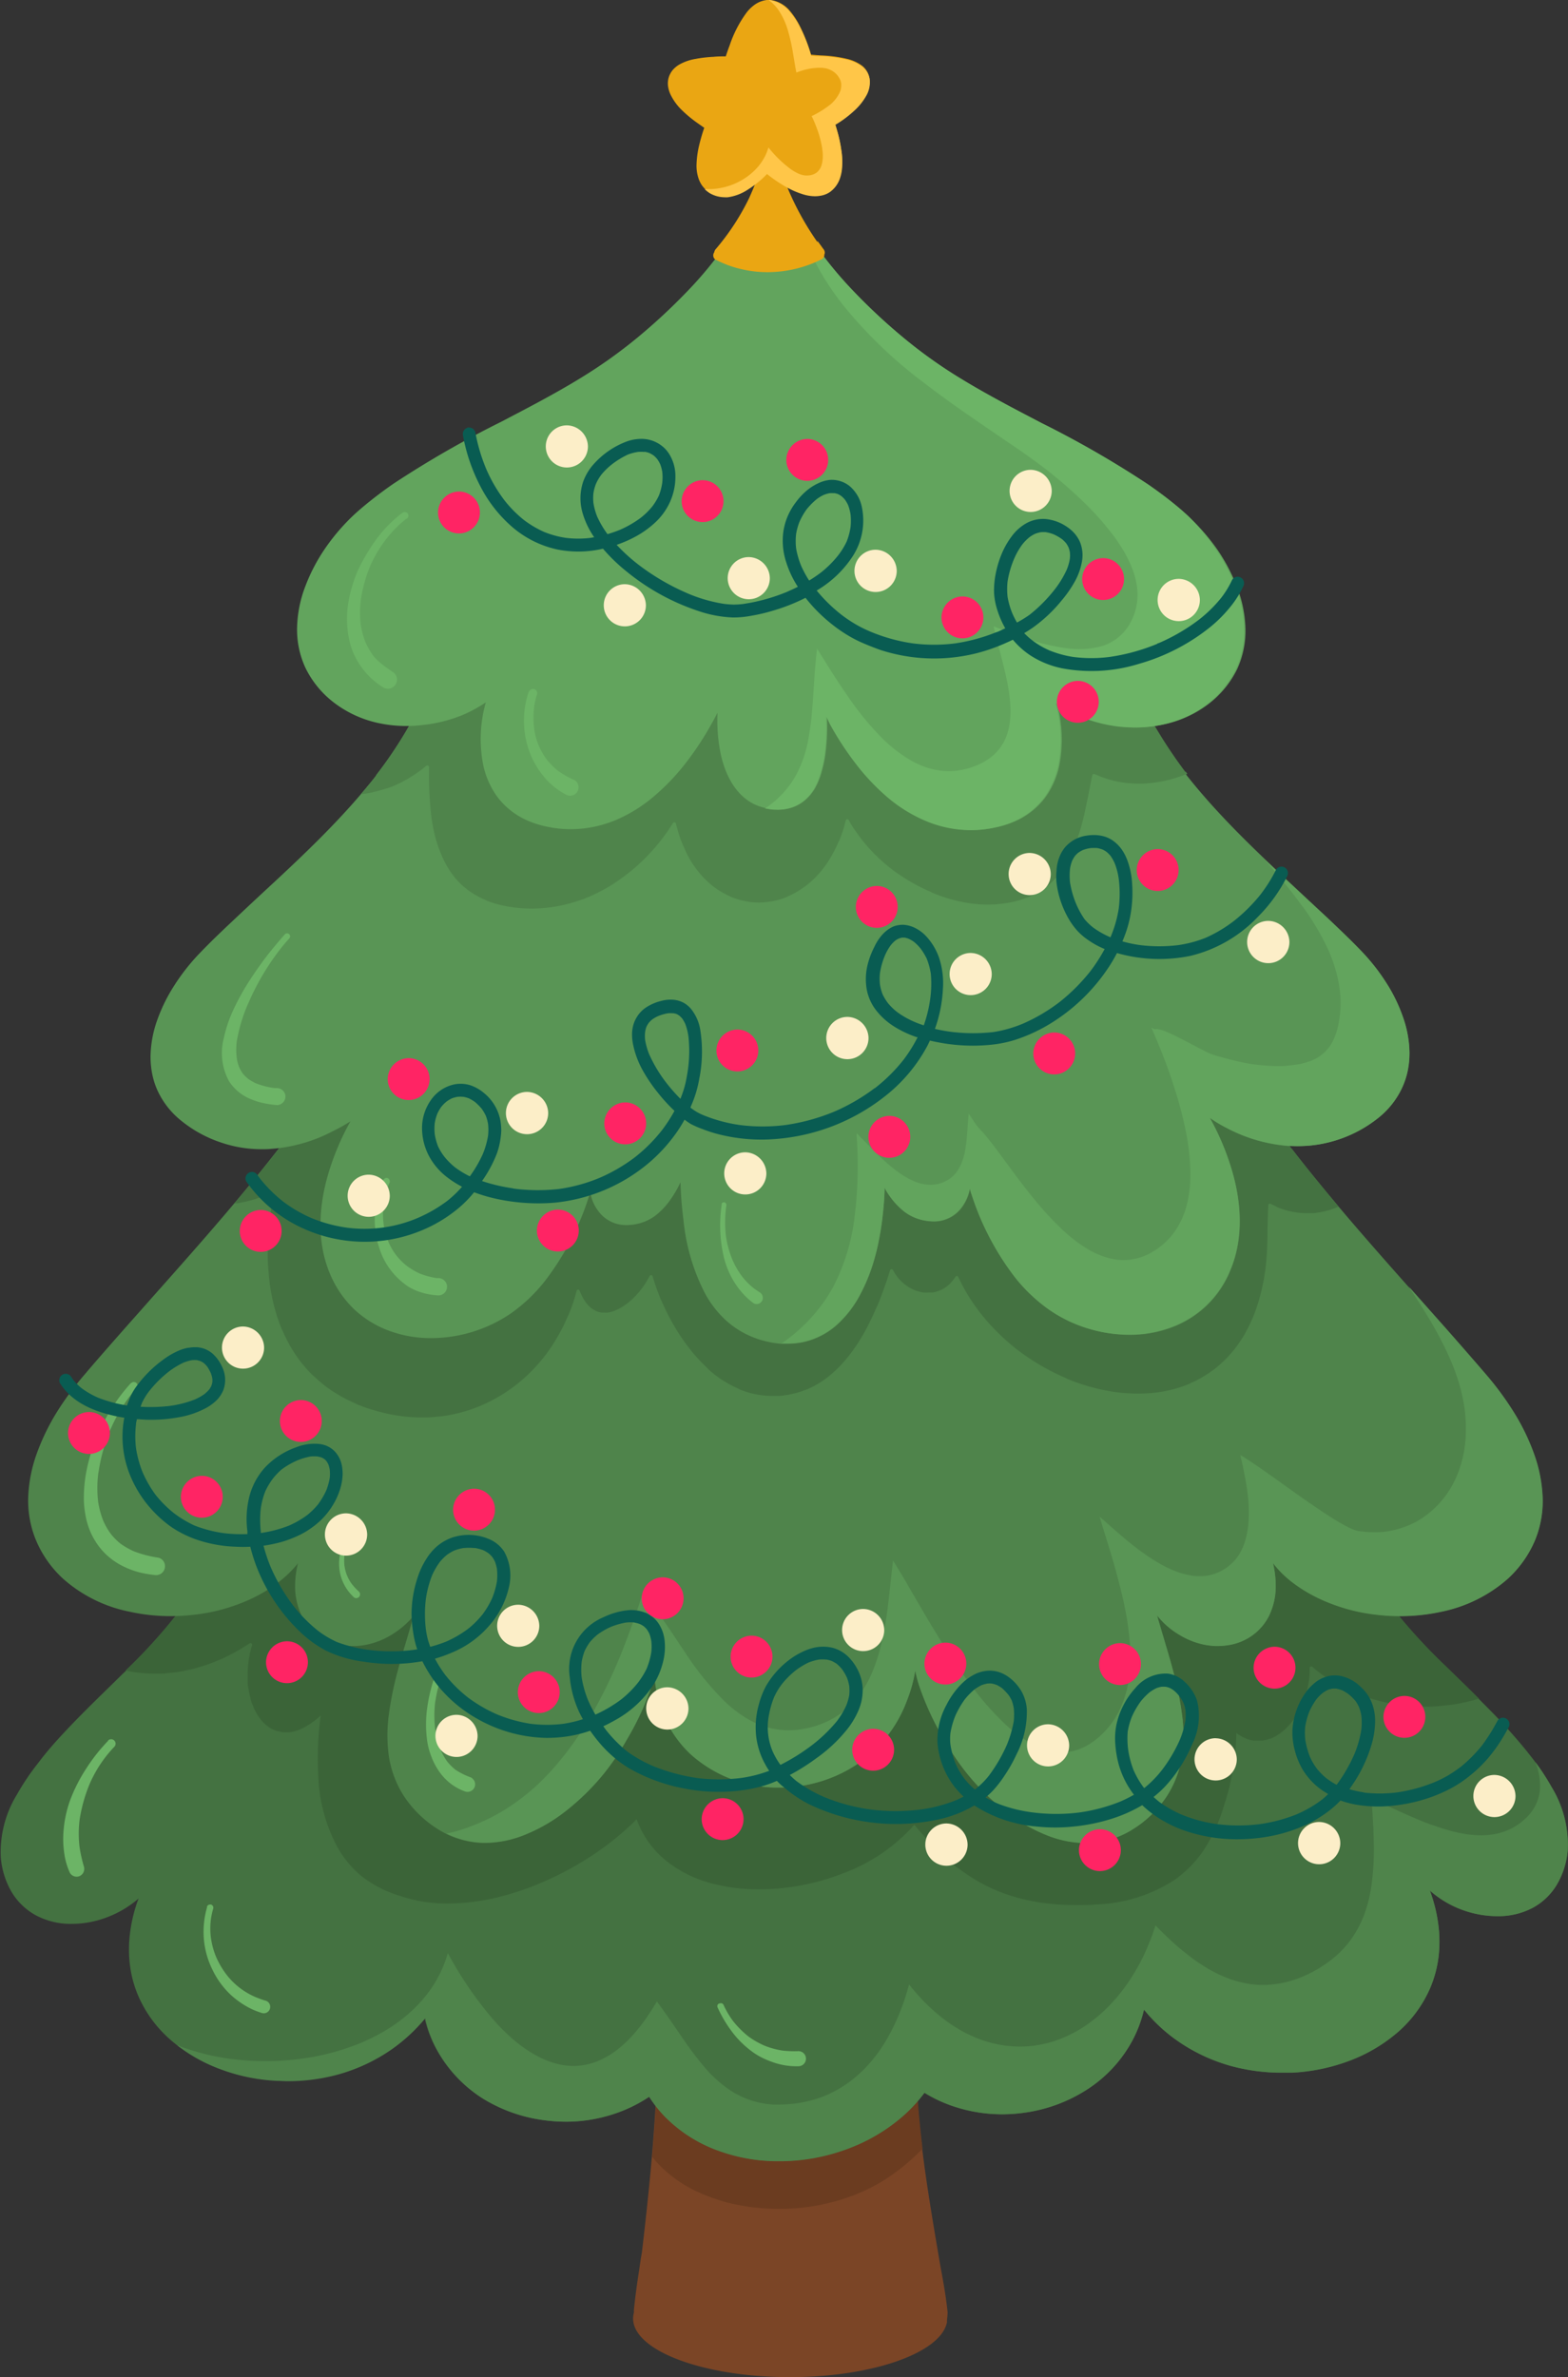 <svg xmlns="http://www.w3.org/2000/svg" viewBox="0 0 243.42 368.85"><rect x="0" y="0" width="243.42" height="368.85" fill="#333333" stroke="none"/><defs><style>.cls-1{fill:#7b4526;}.cls-2{fill:#6b3c20;}.cls-3{fill:#447241;}.cls-4{fill:#4f844b;}.cls-5{fill:#3b6438;}.cls-6{fill:#599555;}.cls-7{fill:#62a45d;}.cls-8{fill:#6cb466;}.cls-9{fill:#eaa613;}.cls-10{fill:#ffc648;}.cls-11{fill:#095c52;}.cls-12{fill:#ff2464;}.cls-13{fill:#fceec8;}</style></defs><g id="Capa_2" data-name="Capa 2"><g id="OBJECTS"><path class="cls-1" d="M146,351.69c-.88-5.17-1.8-10.52-2.52-15.81-.48-3.59-.82-6.83-1.05-9.92a.77.77,0,0,0,.31-.61,37.69,37.69,0,0,0-.66-8.34v-.6a.77.77,0,0,0-.29-.59,18.28,18.28,0,0,0-1.9-4.65,14.84,14.84,0,0,0-5.15-5.18,15.06,15.06,0,0,0-3.14-1.43,15.81,15.81,0,0,0-3.31-.69,17.44,17.44,0,0,0-1.76-.09,20.13,20.13,0,0,0-5,.66,23.21,23.21,0,0,0-6.36,2.71,23.92,23.92,0,0,0-5.31,4.32,27.47,27.47,0,0,0-4.31,6.62c-.6,1.22-1.15,2.48-1.69,3.69l-.35.81c0-.77.07-1.54.09-2.31l0-1.16a.75.75,0,0,0-.76-.78.77.77,0,0,0-.76.76c-.22,10.17-1.25,20.41-2.44,30.47-.16.85-.28,1.71-.4,2.57-.33,2.08-.62,4.18-.83,6.28,0,.05,0,.09,0,.14v.09a1.1,1.1,0,0,0,0,.18,3.57,3.57,0,0,0-.13.91c0,5,10.9,9.11,24.29,9.11h.12c12.73,0,23.41-3.77,24.32-8.53l0,0c0-.09,0-.17,0-.25V360c.05-.41.09-.81.1-1.22C146.86,356.42,146.45,354.06,146,351.69Z"/><path class="cls-2" d="M121.6,304.42a23.4,23.4,0,0,0-6.37,2.71,24,24,0,0,0-5.31,4.33,27.57,27.57,0,0,0-4.32,6.62c-.55,1.13-1.07,2.29-1.57,3.42l-.12.28-.35.8c.09-.77.11-1.56.13-2.3l0-.57v-.56a.76.76,0,0,0-.22-.59.78.78,0,0,0-.56-.25.8.8,0,0,0-.78.79c-.11,5.23-.45,10.49-.88,15.57a16.89,16.89,0,0,0,1.19,1.35l0,0a19.19,19.19,0,0,0,1.85,1.64,20,20,0,0,0,2,1.38,21.38,21.38,0,0,0,2.91,1.46,28.4,28.4,0,0,0,3.14,1.09l-.07,0a32.78,32.78,0,0,0,8.53,1.15h-.07a33.5,33.5,0,0,0,4.37-.25c.68-.09,1.36-.19,2-.32s1.54-.33,2.3-.53h0a31,31,0,0,0,3.64-1.21,30.36,30.36,0,0,0,3.25-1.57,29.94,29.94,0,0,0,3.34-2.24,34.63,34.63,0,0,0,3.09-2.71l0,0c.17-.16.34-.33.5-.5-.31-2.6-.56-5.05-.73-7.43a.75.75,0,0,0,.31-.61,37.2,37.2,0,0,0-.66-8.34v-.6a.75.75,0,0,0-.3-.6,18.06,18.06,0,0,0-1.89-4.65A15,15,0,0,0,134.8,306a14,14,0,0,0-3.14-1.42,15.27,15.27,0,0,0-3.32-.7,15.88,15.88,0,0,0-1.77-.1,20.15,20.15,0,0,0-5,.67m7.83,37.16-.05,0,.05,0"/><path class="cls-3" d="M136.76,205.69c-4.23,0-8.57.2-13.26.61-2.53.22-5,.5-7.8.82s-5.26.64-7.51.94c-5.64.76-10.68,1.59-15.41,2.52a136.28,136.28,0,0,0-29.67,9,88.92,88.92,0,0,0-9.78,5.12c-1.76,1.07-3.32,2.11-4.77,3.19a55.36,55.36,0,0,0-4.31,3.56,95.67,95.67,0,0,0-7.61,8l-1.71,2c-.87,1-1.73,2-2.61,3a27.38,27.38,0,0,0,1.3-4.43.76.76,0,0,0-.53-.93.58.58,0,0,0-.19,0,.75.75,0,0,0-.74.56,31.12,31.12,0,0,1-1.77,5.67l-.05.12q-.36.87-.78,1.71c-.18.34-.36.66-.55,1a.87.87,0,0,0-.24.4c-.49.79-1.06,1.61-1.74,2.5a86.81,86.81,0,0,1-8,8.69l-2.15,2.11c-2.33,2.28-4.74,4.63-7,7.06-1.58,1.69-2.9,3.23-4,4.71a37.2,37.2,0,0,0-3.25,4.83,17.06,17.06,0,0,0-2.5,9.84,12.76,12.76,0,0,0,1.68,5.3,10,10,0,0,0,3.68,3.56,11.5,11.5,0,0,0,5.65,1.37,15.55,15.55,0,0,0,4.38-.65,16.37,16.37,0,0,0,6-3.29c-.16.4-.3.81-.43,1.22a23.41,23.41,0,0,0-1,5.08,19.8,19.8,0,0,0,.17,4.66,17.73,17.73,0,0,0,1.22,4.19,19.14,19.14,0,0,0,4.93,6.73,24.67,24.67,0,0,0,7.55,4.49,29.15,29.15,0,0,0,8.93,1.85c.53,0,1.06.05,1.59.05a29.48,29.48,0,0,0,7.75-1,27.08,27.08,0,0,0,8.68-4.1,26.5,26.5,0,0,0,5-4.67,19.33,19.33,0,0,0,1.73,4.69,20.77,20.77,0,0,0,7.08,7.69A23.9,23.9,0,0,0,84.61,329a24.91,24.91,0,0,0,3.23.21A23.64,23.64,0,0,0,95.28,328a22.49,22.49,0,0,0,5.49-2.67,20,20,0,0,0,2.43,3.05,22.18,22.18,0,0,0,8.26,5.3,27,27,0,0,0,9.52,1.64h.26a30.18,30.18,0,0,0,10-1.79A27.52,27.52,0,0,0,140,328.5a23.12,23.12,0,0,0,3.5-3.76,22.6,22.6,0,0,0,4.66,2.15,23.93,23.93,0,0,0,7.44,1.18,25,25,0,0,0,3.23-.22,24,24,0,0,0,9.93-3.62,20.87,20.87,0,0,0,7.08-7.7,19.91,19.91,0,0,0,1.74-4.69,25.85,25.85,0,0,0,5,4.67,27.31,27.31,0,0,0,8.68,4.11,29.89,29.89,0,0,0,7.75,1c.53,0,1.06,0,1.59,0a29.45,29.45,0,0,0,8.93-1.86,24.67,24.67,0,0,0,7.55-4.49,19.26,19.26,0,0,0,4.93-6.73,17.69,17.69,0,0,0,1.21-4.19,19.3,19.3,0,0,0,.18-4.66,24.06,24.06,0,0,0-1-5.07c-.13-.42-.27-.83-.42-1.24a16.15,16.15,0,0,0,6,3.3,15.62,15.62,0,0,0,4.39.65A11.49,11.49,0,0,0,238,296a9.93,9.93,0,0,0,3.69-3.56,12.76,12.76,0,0,0,1.68-5.3,17.22,17.22,0,0,0-2.5-9.84,37.34,37.34,0,0,0-3.26-4.83c-1.14-1.48-2.47-3-4-4.71-2.26-2.43-4.67-4.78-7-7.06l-2.15-2.11a88.15,88.15,0,0,1-8-8.69l-.56-.75a.7.7,0,0,0,.51-.7,14.2,14.2,0,0,0-1.07-4.74,22,22,0,0,0-2.62-4.6,45.91,45.91,0,0,0-8.4-8.5,109.36,109.36,0,0,0-9.95-7.11c-1.51-1-3-1.92-4.56-2.86l-.83-.5c-1.17-.72-2.34-1.44-3.51-2.14a83.34,83.34,0,0,0-14.58-6.84,90.92,90.92,0,0,0-15.35-3.94,113.25,113.25,0,0,0-18.68-1.48M213,244.13a32.38,32.38,0,0,1-1.31-3.79,24,24,0,0,1,2,3.59,15,15,0,0,1,1,3.46c0,.05,0,.11,0,.16l-.06-.14-.08-.12q-.41-.64-.75-1.32c-.32-.63-.61-1.29-.84-1.84Z"/><path class="cls-4" d="M238.6,274.1a11,11,0,0,1,.29,1.13,9.87,9.87,0,0,1,.16,1.2,9.22,9.22,0,0,1,0,1.39,6.51,6.51,0,0,1-.23,1.15,6.61,6.61,0,0,1-.3.85,6.35,6.35,0,0,1-.73,1.26,7.51,7.51,0,0,1-.87,1,11.11,11.11,0,0,1-1.05.88,9.71,9.71,0,0,1-1,.64,10.35,10.35,0,0,1-1.12.51,10.8,10.8,0,0,1-1.37.41,11.76,11.76,0,0,1-2.36.26,15.68,15.68,0,0,1-2.74-.24,23.49,23.49,0,0,1-2.73-.64c-1-.3-2-.65-3-1-.81-.32-1.61-.65-2.41-1-1.73-.75-3.44-1.56-5.17-2.29l.06,0-1.1-.45c.14,2.22.3,4.45.34,6.67a40.51,40.51,0,0,1-.36,6.7,21.92,21.92,0,0,1-.74,3.4,18,18,0,0,1-1.08,2.75,16.31,16.31,0,0,1-1.73,2.75,15.3,15.3,0,0,1-2.36,2.4,16,16,0,0,1-1.5,1.1,17.06,17.06,0,0,1-1.65,1c-.54.28-1.08.55-1.64.78a18,18,0,0,1-2.14.74,15.56,15.56,0,0,1-2.14.42,13.75,13.75,0,0,1-3.73,0,15.52,15.52,0,0,1-1.92-.38c-.42-.12-.84-.24-1.25-.38l-.92-.36a15.67,15.67,0,0,1-1.56-.72,26.11,26.11,0,0,1-3.44-2.16c-1-.77-2.05-1.59-3-2.46s-1.85-1.75-2.73-2.66c-.15.5-.32,1-.49,1.47s-.47,1.21-.71,1.8a30.11,30.11,0,0,1-1.52,3.13,29.32,29.32,0,0,1-1.9,3,26.11,26.11,0,0,1-2,2.47,22.61,22.61,0,0,1-2.34,2.25,21,21,0,0,1-2.35,1.74,19.4,19.4,0,0,1-2.66,1.42,18.17,18.17,0,0,1-2.37.87,19.12,19.12,0,0,1-2.69.54,16.86,16.86,0,0,1-2.93.09,17.35,17.35,0,0,1-2.78-.37,18.92,18.92,0,0,1-3-.92,20.92,20.92,0,0,1-2.77-1.36,25.21,25.21,0,0,1-2.72-1.87,29.83,29.83,0,0,1-2.83-2.57c-.47-.49-.93-1-1.37-1.52-.28-.33-.56-.67-.83-1a35.38,35.38,0,0,1-1.15,3.62,33,33,0,0,1-1.38,3.17,27.87,27.87,0,0,1-2,3.41,22.73,22.73,0,0,1-2.14,2.63,19.85,19.85,0,0,1-2.76,2.42,18,18,0,0,1-3.16,1.82,17.26,17.26,0,0,1-1.81.69,17.86,17.86,0,0,1-1.88.48c-.58.11-1.15.21-1.74.27a17.88,17.88,0,0,1-1.94.12c-.4,0-.81,0-1.21,0l-.87-.09a11.59,11.59,0,0,1-1.43-.26,13,13,0,0,1-2.78-1,13.15,13.15,0,0,1-1.55-.88c-.36-.25-.73-.51-1.08-.79a21.38,21.38,0,0,1-2.27-2.09,49.33,49.33,0,0,1-4-5.19c-1.32-1.91-2.62-3.85-4-5.69a34.91,34.91,0,0,1-2.17,3.31,26.92,26.92,0,0,1-2,2.39,17.86,17.86,0,0,1-2.26,2,12.74,12.74,0,0,1-2.22,1.32,9.8,9.8,0,0,1-2.29.77,9.58,9.58,0,0,1-2.07.22,11.69,11.69,0,0,1-2-.22c-.37-.09-.74-.17-1.1-.29s-.73-.25-1.1-.39a15.33,15.33,0,0,1-2.21-1.13,22.18,22.18,0,0,1-2-1.37,30.23,30.23,0,0,1-4.08-3.92,58.1,58.1,0,0,1-6.95-10.2,18.61,18.61,0,0,1-3.28,6.45,20.88,20.88,0,0,1-2.86,3,24.69,24.69,0,0,1-3.09,2.29,30.07,30.07,0,0,1-5,2.49,36.61,36.61,0,0,1-5.68,1.68,40.88,40.88,0,0,1-5.82.78,42.15,42.15,0,0,1-6-.06,36.43,36.43,0,0,1-10.29-2.33,25.22,25.22,0,0,0,6.58,3.67,28.7,28.7,0,0,0,8.94,1.86c.53,0,1.06.05,1.59.05a29.48,29.48,0,0,0,7.75-1,27.29,27.29,0,0,0,8.68-4.1,26.73,26.73,0,0,0,5-4.68,17.4,17.4,0,0,0,1.69,4.68,20.85,20.85,0,0,0,7.09,7.71A23.94,23.94,0,0,0,84.61,329a25,25,0,0,0,3.23.22,23.65,23.65,0,0,0,7.44-1.19,22.39,22.39,0,0,0,5.5-2.67,19.43,19.43,0,0,0,2.4,3.05,22.16,22.16,0,0,0,8.27,5.29,26.87,26.87,0,0,0,9.53,1.65h.26a30,30,0,0,0,10-1.79,27.68,27.68,0,0,0,8.78-5.07,23.61,23.61,0,0,0,3.51-3.77,20.56,20.56,0,0,0,4.63,2.15,23.71,23.71,0,0,0,7.45,1.19,23.23,23.23,0,0,0,3.22-.22,23.89,23.89,0,0,0,9.94-3.63,20.67,20.67,0,0,0,7.09-7.7,20.3,20.3,0,0,0,1.75-4.7,24.19,24.19,0,0,0,4.94,4.69,27.08,27.08,0,0,0,8.68,4.1,29.61,29.61,0,0,0,7.76,1c.53,0,1.06,0,1.59,0a29.4,29.4,0,0,0,8.94-1.86,24.87,24.87,0,0,0,7.55-4.49,19.14,19.14,0,0,0,4.93-6.74,18,18,0,0,0,1.23-4.2,19.78,19.78,0,0,0,.17-4.65,23.64,23.64,0,0,0-1-5.09c-.13-.42-.27-.83-.42-1.24a15.48,15.48,0,0,0,6,3.33,15.74,15.74,0,0,0,4.39.66A11.41,11.41,0,0,0,238,296a9.73,9.73,0,0,0,3.69-3.57,12.58,12.58,0,0,0,1.69-5.3,17.18,17.18,0,0,0-2.51-9.85,33.9,33.9,0,0,0-2.51-3.86c.09.24.18.48.25.72"/><path class="cls-5" d="M136.76,205.66c-4.19,0-8.53.19-13.26.6-2.6.23-5.23.53-7.56.8l-.24,0c-2.7.31-5.16.62-7.51.94-5.65.77-10.69,1.59-15.41,2.51a136.38,136.38,0,0,0-29.68,9.07,86.3,86.3,0,0,0-9.78,5.12c-1.77,1.07-3.33,2.11-4.78,3.18s-2.79,2.19-4.32,3.57a95.72,95.72,0,0,0-7.6,8l-1.71,2-2.61,3a23.22,23.22,0,0,0,1.36-4.4.81.81,0,0,0-.56-1l-.2,0a.78.78,0,0,0-.77.58,31.48,31.48,0,0,1-1.76,5.67l-.05.12c-.25.58-.5,1.15-.79,1.71-.17.33-.35.66-.54,1a.81.81,0,0,0-.24.4c-.54.85-1.11,1.67-1.74,2.49a83.9,83.9,0,0,1-7.51,8.17c.21.06.42.1.63.14.36.07.72.13,1.09.18a23.19,23.19,0,0,0,2.85.19h.37c.48,0,1,0,1.45-.07s1-.09,1.45-.16a24.29,24.29,0,0,0,3.51-.76q.87-.26,1.74-.57c.46-.17.92-.35,1.37-.54a27.43,27.43,0,0,0,2.6-1.28q.66-.36,1.29-.75l.94-.61a.19.19,0,0,1,.12,0,.25.25,0,0,1,.23.31,14.58,14.58,0,0,0-.37,1.43c-.08.38-.14.76-.19,1.14a13.18,13.18,0,0,0-.13,2c0,.38,0,.75,0,1.12s0,.55.09.82a11.87,11.87,0,0,0,.36,1.75l0,.11c.06.21.13.42.2.62s.16.42.25.63a7.59,7.59,0,0,0,.54,1.06c.15.24.3.48.47.71a7.75,7.75,0,0,0,.57.66l.32.29a3.11,3.11,0,0,0,.28.23c.16.11.33.24.51.34a4.34,4.34,0,0,0,.53.26c.18.07.36.14.54.19l.55.11a4.4,4.4,0,0,0,.59.05c.26,0,.46,0,.68,0h0a5.31,5.31,0,0,0,.9-.18l.71-.25a8.88,8.88,0,0,0,1.22-.63c.18-.11.36-.22.53-.34l.5-.36c.35-.27.69-.55,1-.84a49,49,0,0,0-.38,9.34,25.12,25.12,0,0,0,3.09,11.3,16.21,16.21,0,0,0,3.74,4.38A18.32,18.32,0,0,0,62,294.15a22.86,22.86,0,0,0,7.55,1.21,33.63,33.63,0,0,0,7.12-.82,43.55,43.55,0,0,0,7.45-2.44,49.8,49.8,0,0,0,6.85-3.58,45.63,45.63,0,0,0,5.86-4.35c.68-.6,1.37-1.24,2-1.89a14.63,14.63,0,0,0,1.31,2.73,14.8,14.8,0,0,0,2.91,3.42,19.13,19.13,0,0,0,8.2,4,28.36,28.36,0,0,0,6.56.73c1.09,0,2.2-.05,3.32-.16a36.18,36.18,0,0,0,10-2.42,27.36,27.36,0,0,0,10.81-7.44c.54.66,1.11,1.31,1.69,1.94s1.18,1.34,1.77,1.92c.43.42.87.85,1.34,1.24s.76.65,1.16,1,.73.56,1.12.83c.62.46,1.25.89,1.88,1.29a25.76,25.76,0,0,0,5.47,2.61,30.17,30.17,0,0,0,6.5,1.41,40.33,40.33,0,0,0,4.31.23c1,0,2,0,3.06-.11a23.84,23.84,0,0,0,12.13-3.82,18.28,18.28,0,0,0,4.42-4.48,26.09,26.09,0,0,0,3.15-6.78,38.37,38.37,0,0,0,2-11.52,3.3,3.3,0,0,0,.61.42,3.74,3.74,0,0,0,.52.28l.13.06.13.06c.23.09.47.18.71.25l.51.11.18,0c.28,0,.49,0,.7,0s.35,0,.5,0a7.12,7.12,0,0,0,.71-.13l.47-.15.09,0,.12-.05h0a6.8,6.8,0,0,0,.85-.43c.22-.13.42-.28.63-.42a9,9,0,0,0,1-.86c.13-.13.25-.27.37-.41s.23-.26.33-.39a13.5,13.5,0,0,0,1-1.44c.14-.26.29-.53.42-.8s.17-.37.25-.55a14.33,14.33,0,0,0,.69-2c.08-.3.15-.6.21-.91s.11-.62.16-.93.06-.57.08-.87,0-.62,0-.94a.24.24,0,0,1,.17-.23h.05a.27.27,0,0,1,.19.06c.31.26.62.52.94.77a24.07,24.07,0,0,0,2.82,1.87c.45.25.91.5,1.38.73s.94.44,1.42.64a25.87,25.87,0,0,0,3.5,1.19c.61.16,1.23.31,1.84.43s1.22.21,1.83.3a30.5,30.5,0,0,0,3.69.25c.71,0,1.35,0,2-.06s1.26-.11,1.89-.19a29,29,0,0,0,3.64-.72l.93-.27c-1-1-2-2-3-2.95l-.86-.84-1.29-1.26a86.53,86.53,0,0,1-8-8.69c-.2-.25-.38-.5-.57-.76a.65.65,0,0,0,.53-.67,14.45,14.45,0,0,0-1.09-4.75,21.74,21.74,0,0,0-2.62-4.61,45.91,45.91,0,0,0-8.4-8.5,108.56,108.56,0,0,0-10-7.11q-2.26-1.45-4.56-2.86l-.82-.51-.33-.2c-1.06-.65-2.12-1.3-3.19-1.94a82.67,82.67,0,0,0-14.58-6.83,89.58,89.58,0,0,0-15.36-4,112.78,112.78,0,0,0-18.68-1.48m77.91,41.71-.06-.1c-.26-.42-.52-.86-.75-1.31-.33-.66-.62-1.33-.84-1.84a38.09,38.09,0,0,1-1.31-3.79,28.91,28.91,0,0,1,2,3.61,15.1,15.1,0,0,1,1,3.43"/><path class="cls-4" d="M131.11,136a118.51,118.51,0,0,0-12.22.65,127,127,0,0,0-18.92,3.5A122.27,122.27,0,0,0,82,146.44,105.17,105.17,0,0,0,66,155.22a72.19,72.19,0,0,0-20.48,20c-.76,1-1.51,2-2.27,3l.13-.14c-6.29,8.1-13.21,15.88-19.91,23.41-1.4,1.59-2.81,3.17-4.22,4.76-2.5,2.84-4.4,5-6.15,7.07a46.91,46.91,0,0,0-4.25,5.75,34.72,34.72,0,0,0-3.13,6.44,22.41,22.41,0,0,0-1.34,6.74,16.11,16.11,0,0,0,1.16,6.63A17.13,17.13,0,0,0,9.83,245a22.05,22.05,0,0,0,10.28,5.08,29.34,29.34,0,0,0,6.38.69,32.07,32.07,0,0,0,5.92-.56,28.58,28.58,0,0,0,5.85-1.8,22.81,22.81,0,0,0,5.1-3,17.59,17.59,0,0,0,2.89-2.83,15.17,15.17,0,0,0-.44,3.58,10.55,10.55,0,0,0,1.07,4.64,8.32,8.32,0,0,0,2.75,3.11,8.67,8.67,0,0,0,3.73,1.4,10.47,10.47,0,0,0,1.44.1h.39a11.14,11.14,0,0,0,1.87-.24,12,12,0,0,0,3.68-1.48,13.8,13.8,0,0,0,3.5-3c-.16.52-.32,1-.47,1.57-.21.73-.43,1.45-.64,2.18-.46,1.52-.91,3.05-1.32,4.58a52.58,52.58,0,0,0-1.43,6.9,23.65,23.65,0,0,0,0,6.68,15.94,15.94,0,0,0,2.36,6.15,17.4,17.4,0,0,0,5.47,5.22,13.9,13.9,0,0,0,6.71,2h.45a16.5,16.5,0,0,0,6.21-1.31,25.72,25.72,0,0,0,6.22-3.67,35.39,35.39,0,0,0,5.23-5c.76-.88,1.49-1.82,2.18-2.79.79-1.12,1.48-2.28,2-3.16a45.64,45.64,0,0,0,3.77-8c.21-.62.42-1.28.61-2a19.48,19.48,0,0,0,.92,4.77,17.61,17.61,0,0,0,4.61,7.32A20.2,20.2,0,0,0,121,277.35c.53,0,1.07,0,1.6-.06A21.69,21.69,0,0,0,130.9,275a20,20,0,0,0,6.77-5.55,20.51,20.51,0,0,0,1.75-2.61,21.1,21.1,0,0,0,1.42-3.09,22.82,22.82,0,0,0,1-3.27c.09-.41.17-.83.24-1.25a26.23,26.23,0,0,0,.8,2.79,45.23,45.23,0,0,0,3.77,8c.52.89,1.22,2.05,2,3.16s1.42,1.92,2.17,2.8a36.48,36.48,0,0,0,5.24,5,25.72,25.72,0,0,0,6.22,3.67,16.62,16.62,0,0,0,6.2,1.3h.45a14,14,0,0,0,6.72-2,17.29,17.29,0,0,0,5.46-5.23,15.74,15.74,0,0,0,2.37-6.15,23.66,23.66,0,0,0,0-6.68,51.17,51.17,0,0,0-1.42-6.9c-.41-1.53-.87-3-1.32-4.57-.22-.73-.43-1.46-.64-2.19-.16-.52-.31-1-.45-1.57a13.36,13.36,0,0,0,3.47,3,11.82,11.82,0,0,0,3.69,1.47,10.15,10.15,0,0,0,1.87.25h.39a10.54,10.54,0,0,0,1.44-.11,8.44,8.44,0,0,0,6.48-4.5,10.45,10.45,0,0,0,1.06-4.65,15.23,15.23,0,0,0-.42-3.58,16.84,16.84,0,0,0,2.88,2.84,22.81,22.81,0,0,0,5.1,3,28.58,28.58,0,0,0,5.85,1.8,32,32,0,0,0,5.92.56,29.34,29.34,0,0,0,6.38-.69A22.05,22.05,0,0,0,234,245.05a17.13,17.13,0,0,0,4.3-6.07,16.11,16.11,0,0,0,1.16-6.63,22.13,22.13,0,0,0-1.35-6.74,33.81,33.81,0,0,0-3.13-6.44,46.8,46.8,0,0,0-4.24-5.75c-1.75-2-3.65-4.23-6.16-7.07-1.4-1.59-2.81-3.17-4.22-4.76-6.69-7.53-13.62-15.31-19.89-23.42l.1.17c-.43-.6-.88-1.19-1.33-1.78a.72.72,0,0,0,.09-.2.8.8,0,0,0-.07-.58L199,175c-.24-.51-.47-1-.72-1.53-.41-.82-.86-1.69-1.39-2.64-.92-1.66-2-3.36-3.19-5.22-1.13-1.69-2.33-3.37-3.58-5s-2.5-3.1-3.69-4.37a52,52,0,0,0-6.69-5.94,59.59,59.59,0,0,0-7.26-4.7,73.27,73.27,0,0,0-16.4-6.52,93.93,93.93,0,0,0-18.15-2.9c-2.19-.14-4.46-.21-6.77-.21"/><path class="cls-6" d="M218.92,200c1.19,1.79,2.36,3.6,3.44,5.47.55.95,1.08,1.92,1.58,2.91s.88,1.8,1.28,2.73.76,1.88,1.07,2.84a28.51,28.51,0,0,1,.76,2.85,23.13,23.13,0,0,1,.5,5.93,18.41,18.41,0,0,1-1.15,5.68,16.14,16.14,0,0,1-1.19,2.48,15.78,15.78,0,0,1-1.43,2,15.28,15.28,0,0,1-2,1.94,14.88,14.88,0,0,1-2,1.33,14.17,14.17,0,0,1-2.44,1,14.52,14.52,0,0,1-2.44.52,15,15,0,0,1-3,0l-.72-.08a2.52,2.52,0,0,1-.37-.05,2.75,2.75,0,0,1-.41-.11,8.58,8.58,0,0,1-1.12-.48c-.45-.22-.89-.47-1.33-.72-1.14-.67-2.26-1.4-3.36-2.15-2.48-1.67-4.91-3.44-7.35-5.18-1-.7-2-1.4-3-2.07l-1.11-.72c-.2-.12-.39-.23-.59-.33.2.81.39,1.63.55,2.45s.36,1.87.5,2.81.21,1.71.25,2.57a20.62,20.62,0,0,1-.05,2.94,13.08,13.08,0,0,1-.45,2.39,8.76,8.76,0,0,1-1,2.29,7,7,0,0,1-1.54,1.71,7.16,7.16,0,0,1-2,1.16,5.92,5.92,0,0,1-1.07.31,5.49,5.49,0,0,1-1,.13,8.17,8.17,0,0,1-2.31-.18,11,11,0,0,1-1.13-.29c-.39-.13-.77-.27-1.15-.42a18.66,18.66,0,0,1-2.32-1.17c-.76-.44-1.5-.92-2.21-1.43-1.44-1-2.8-2.14-4.13-3.29-.93-.8-1.85-1.63-2.78-2.44.35,1.17.71,2.32,1.07,3.49.49,1.6,1,3.21,1.43,4.82s.92,3.41,1.28,5.13a48.09,48.09,0,0,1,.82,5c.1,1,.18,2,.18,3a24.55,24.55,0,0,1-.1,2.71,21.54,21.54,0,0,1-.44,2.65c-.1.42-.21.83-.35,1.24s-.27.8-.44,1.2a13.24,13.24,0,0,1-2.72,4.17,13.46,13.46,0,0,1-1.5,1.33,8.67,8.67,0,0,1-1.47.93,7.75,7.75,0,0,1-1.53.61,7.56,7.56,0,0,1-1.42.26,8.44,8.44,0,0,1-3-.32,12.72,12.72,0,0,1-3-1.37,21.36,21.36,0,0,1-3-2.22,44.06,44.06,0,0,1-5.69-6.36c-1.85-2.46-3.55-5-5.16-7.65-1.48-2.38-2.88-4.81-4.29-7.23-.57-1-1.14-2-1.73-2.94-.33-.55-.67-1.1-1-1.64-.27,2.15-.46,4.3-.73,6.46-.14,1.22-.31,2.45-.52,3.66s-.44,2.38-.75,3.55a27.58,27.58,0,0,1-1.18,3.53,16.91,16.91,0,0,1-1.53,2.92,14.17,14.17,0,0,1-2.19,2.63,12.93,12.93,0,0,1-2.73,1.92,14.53,14.53,0,0,1-2.38,1c-.41.12-.82.24-1.25.33s-.79.15-1.2.21a12.24,12.24,0,0,1-4.37-.16,10,10,0,0,1-1.19-.33c-.33-.11-.65-.23-1-.36a13.45,13.45,0,0,1-1.77-.91,19.64,19.64,0,0,1-3.46-2.7,46.39,46.39,0,0,1-6-7.43c-.9-1.33-1.78-2.68-2.68-4s-1.67-2.45-2.57-3.63h0l0,0h0a0,0,0,0,0,0,0h0c-.44-.57-.89-1.12-1.36-1.65-.94,3-2,6-3.14,8.89a77.62,77.62,0,0,1-4.24,9,52,52,0,0,1-5.84,8.56,38.46,38.46,0,0,1-3.54,3.68,33.25,33.25,0,0,1-3.88,3,28.31,28.31,0,0,1-4.43,2.41A27.85,27.85,0,0,1,70,284.36l-.71.15A14,14,0,0,0,75,285.92h.45a16.63,16.63,0,0,0,6.22-1.31A25.69,25.69,0,0,0,87.86,281a37.49,37.49,0,0,0,5.23-5,34.48,34.48,0,0,0,2.17-2.81c.81-1.13,1.54-2.34,2-3.16a44.21,44.21,0,0,0,3.77-8c.23-.63.43-1.3.61-2a18,18,0,0,0,.89,4.77,17.66,17.66,0,0,0,4.62,7.33A20.22,20.22,0,0,0,121,277.37c.53,0,1.07,0,1.6-.06a21.79,21.79,0,0,0,8.29-2.29,20.13,20.13,0,0,0,6.78-5.55,21.72,21.72,0,0,0,1.75-2.62,21.18,21.18,0,0,0,1.42-3.09,23.2,23.2,0,0,0,1-3.27c.09-.41.18-.84.25-1.26a16.39,16.39,0,0,0,.76,2.8,43.85,43.85,0,0,0,3.77,8c.47.81,1.19,2,2,3.16a34.48,34.48,0,0,0,2.17,2.81,36.86,36.86,0,0,0,5.23,5,25.69,25.69,0,0,0,6.23,3.67,16.64,16.64,0,0,0,6.21,1.32h.45a13.88,13.88,0,0,0,6.72-2,17.25,17.25,0,0,0,5.48-5.23,16,16,0,0,0,2.37-6.16,23.57,23.57,0,0,0,0-6.67,50.91,50.91,0,0,0-1.44-6.91c-.38-1.44-.8-2.87-1.23-4.29l-.08-.29c-.22-.73-.44-1.46-.65-2.19-.15-.52-.31-1-.45-1.57a12.37,12.37,0,0,0,3.46,3,12,12,0,0,0,3.68,1.49,11.52,11.52,0,0,0,1.88.24h.39a11,11,0,0,0,1.43-.1,8.72,8.72,0,0,0,3.75-1.41,8.33,8.33,0,0,0,2.75-3.11,10.61,10.61,0,0,0,1.08-4.66,16,16,0,0,0-.43-3.59,15.7,15.7,0,0,0,2.84,2.87,23.13,23.13,0,0,0,5.11,3,28.51,28.51,0,0,0,5.86,1.81,32.23,32.23,0,0,0,5.92.56,30.14,30.14,0,0,0,6.39-.68,22.26,22.26,0,0,0,10.28-5.1,17.12,17.12,0,0,0,4.31-6.07,16,16,0,0,0,1.16-6.64,22.62,22.62,0,0,0-1.35-6.75,33.71,33.71,0,0,0-3.13-6.43,47.44,47.44,0,0,0-4.24-5.77c-1.76-2.05-3.66-4.23-6.16-7.07l-4.22-4.75-1.7-1.91c.07.1.14.2.2.3"/><path class="cls-3" d="M118.89,136.63A124.6,124.6,0,0,0,100,140.14,121.11,121.11,0,0,0,82,146.43a103.35,103.35,0,0,0-16,8.77A72.22,72.22,0,0,0,45.5,175.25c-.77,1-1.52,2-2.28,3l.17-.11c-2.27,2.9-4.61,5.75-7,8.57l.24,0c.21,0,.43,0,.64-.08h-.06a15.23,15.23,0,0,0,2.22-.52c.42-.13.84-.27,1.24-.43s.61-.24.91-.36l-.05,0,.59-.25a.25.25,0,0,1,.19,0,.2.2,0,0,1,.11.06.24.24,0,0,1,.07.24q-.31,1.6-.54,3.21h0a45.43,45.43,0,0,0-.39,5.47c0,.91,0,1.82.08,2.74s.14,1.64.25,2.46v0a28.55,28.55,0,0,0,.73,3.66c.17.63.35,1.26.57,1.88s.39,1.09.62,1.62l0-.06a25.18,25.18,0,0,0,1.35,2.7c.25.43.52.86.81,1.27s.47.68.72,1h0v0h0a20.64,20.64,0,0,0,1.7,1.92l1,.91c.33.29.68.57,1,.84a21.64,21.64,0,0,0,2.29,1.52c.41.24.83.48,1.27.69s.89.43,1.34.62l-.06,0A26.85,26.85,0,0,0,58.7,219c.6.16,1.2.32,1.81.44s1.19.21,1.8.29h0a22.83,22.83,0,0,0,3.2.21c.58,0,1.15,0,1.73-.06s.92-.08,1.38-.13h0a23.57,23.57,0,0,0,3.22-.66c.53-.15,1.05-.31,1.57-.5s.88-.33,1.32-.52h0a24.39,24.39,0,0,0,2.88-1.47c.46-.28.93-.57,1.37-.88s.73-.52,1.09-.8a25.6,25.6,0,0,0,2.47-2.19c.38-.4.76-.8,1.12-1.22s.59-.7.88-1.06h0l0,0h0a26.61,26.61,0,0,0,2-3c.33-.57.65-1.15.94-1.74s.49-1.05.72-1.59a.25.25,0,0,0,0,.07c.25-.63.5-1.25.72-1.89s.41-1.3.59-2a.26.26,0,0,1,.24-.19.25.25,0,0,1,.18.08.2.2,0,0,1,.06.11,1.86,1.86,0,0,1,.1.25h0a0,0,0,0,0,0,0,9.61,9.61,0,0,0,.45.91c.08.14.16.27.25.4a3.62,3.62,0,0,0,.22.32h0l0,0s0,0,0,0l0,0h0a3.89,3.89,0,0,0,.38.43l.4.37a3.74,3.74,0,0,0,.42.27l.25.14h0a2.68,2.68,0,0,0,.47.18l.48.1h-.07c.17,0,.33,0,.5,0a3.4,3.4,0,0,0,.45,0,4.67,4.67,0,0,0,.65-.13,6.61,6.61,0,0,0,.67-.24l0,0a7.91,7.91,0,0,0,1-.52c.26-.17.52-.34.77-.54a10.54,10.54,0,0,0,1.22-1.1,14,14,0,0,0,.94-1.08h0l0,0v0l0,0a0,0,0,0,1,0,0c.25-.33.49-.66.7-1s.43-.72.62-1.09a.25.25,0,0,1,.45.06,35.75,35.75,0,0,0,1.34,3.76l0-.05a35.21,35.21,0,0,0,1.89,3.79c.36.62.73,1.24,1.13,1.83s.8,1.16,1.23,1.71a25,25,0,0,0,2,2.32c.33.33.67.66,1,1s.69.59,1,.87h0l0,0s0,0,0,0l0,0h0a17.86,17.86,0,0,0,1.86,1.26c.32.19.65.38,1,.55l1,.47-.06,0a15,15,0,0,0,1.71.59c.29.08.59.15.88.21s.6.11.91.15h0a13.59,13.59,0,0,0,1.8.11l1,0,.73-.08h-.07a14.32,14.32,0,0,0,2-.39c.3-.09.61-.18.91-.29s.55-.2.82-.31h0l0,0h0a14.33,14.33,0,0,0,1.61-.82c.26-.16.52-.32.77-.49l.7-.51h0a19.84,19.84,0,0,0,1.87-1.68,23.1,23.1,0,0,0,1.52-1.76,28.74,28.74,0,0,0,2.45-3.75c.69-1.27,1.3-2.57,1.86-3.89l0,.06c.76-1.82,1.42-3.69,2-5.57a.26.26,0,0,1,.24-.18.24.24,0,0,1,.22.12c.11.21.22.42.35.62l.37.51h0a7.68,7.68,0,0,0,.61.67q.24.22.48.42h0l0,0a7.92,7.92,0,0,0,.67.46,6.85,6.85,0,0,0,.71.37,4.65,4.65,0,0,0,.79.28l.41.1a2,2,0,0,0,.34.06h.06a4.84,4.84,0,0,0,.76,0l.56,0a3.73,3.73,0,0,0,.58-.12l.59-.2,0,0c.18-.09.37-.16.55-.27l.53-.35a6,6,0,0,0,.47-.41c.16-.17.31-.34.46-.52a5.81,5.81,0,0,0,.4-.57.27.27,0,0,1,.22-.12.22.22,0,0,1,.21.12,29.18,29.18,0,0,0,1.56,2.92c.55.88,1.13,1.73,1.76,2.55a32,32,0,0,0,2.79,3.15,34.56,34.56,0,0,0,3,2.65v0h0l0,0h0a36.47,36.47,0,0,0,3.77,2.53,37.32,37.32,0,0,0,3.9,1.95l-.06,0a31.24,31.24,0,0,0,3.88,1.35,30.78,30.78,0,0,0,3.93.81h0a26.51,26.51,0,0,0,3.34.22,24.65,24.65,0,0,0,3.09-.19h0a21.9,21.9,0,0,0,2.56-.52,19.67,19.67,0,0,0,2.45-.84l-.06,0a19,19,0,0,0,2-1,20.26,20.26,0,0,0,1.9-1.27l0,0a19.89,19.89,0,0,0,1.75-1.56,19.39,19.39,0,0,0,1.46-1.67,20.25,20.25,0,0,0,1.49-2.24,26.32,26.32,0,0,0,1.18-2.38v0a25.08,25.08,0,0,0,1.09-3.16c.16-.57.31-1.14.43-1.73.08-.33.15-.67.21-1s.15-.91.22-1.36c0,0,0,0,0,.06.12-.92.21-1.83.27-2.76s.08-1.62.1-2.43c0-1.72.06-3.45.13-5.18a.22.22,0,0,1,.12-.21.25.25,0,0,1,.25,0c.35.17.69.33,1,.48l-.06,0a12.11,12.11,0,0,0,1.57.54c.26.07.52.14.78.19l.79.13h0a9.66,9.66,0,0,0,1.51.1c.26,0,.52,0,.78,0s.48,0,.72-.06a11.66,11.66,0,0,0,1.76-.35c.25-.07.5-.14.75-.23l.69-.26.26-.11c-2.49-3-5-6-7.33-9.06l.07.19c-.34-.52-.71-1-1.09-1.51l-.21-.29a.3.3,0,0,0,.09-.17.8.8,0,0,0-.08-.6L199,175l-.06-.13-.09-.2c-.18-.4-.36-.8-.56-1.2-.43-.85-.88-1.72-1.4-2.64-.94-1.69-2-3.4-3.19-5.22-1.1-1.66-2.3-3.34-3.57-5s-2.49-3.08-3.69-4.38a52.94,52.94,0,0,0-6.7-5.94,61.12,61.12,0,0,0-7.26-4.69A72.34,72.34,0,0,0,156,139.1a93.27,93.27,0,0,0-18.16-2.91c-2.29-.14-4.57-.21-6.77-.21a120.31,120.31,0,0,0-12.22.65m-77,62.55a.06.06,0,0,0,0,0,.06.06,0,0,1,0,0m101.6,1.32h0m-18,15h0"/><path class="cls-6" d="M116.26,78.14q-1.8,0-3.6.06A69.65,69.65,0,0,0,98,80.2a45.47,45.47,0,0,0-6.32,2.11A59,59,0,0,0,86,85.17a71.17,71.17,0,0,0-6.35,4,60.57,60.57,0,0,0-6.17,5,36.79,36.79,0,0,0-6.26,7.52,22.76,22.76,0,0,0-2,4.14,17,17,0,0,0-.92,4.45.7.7,0,0,0,.22.53,65,65,0,0,1-6.18,9.56l.14-.14c-5.31,6.81-11.74,12.8-18,18.58-1.39,1.3-2.79,2.6-4.17,3.91-2,1.87-3.76,3.56-5.46,5.34A32.19,32.19,0,0,0,27,153a25.84,25.84,0,0,0-2.63,5.39,17.49,17.49,0,0,0-1,5.52,13.76,13.76,0,0,0,.26,2.73,11.9,11.9,0,0,0,.84,2.61A12.89,12.89,0,0,0,28,173.79a19.64,19.64,0,0,0,6.43,3.53,19.38,19.38,0,0,0,6.32,1c.44,0,.88,0,1.32-.05a24.36,24.36,0,0,0,9.68-2.79A27.47,27.47,0,0,0,54.4,174a39.74,39.74,0,0,0-3.5,8.35c-1.13,3.93-2,9.76.31,15.26a16.3,16.3,0,0,0,3.87,5.64,16.1,16.1,0,0,0,5.43,3.28,18.65,18.65,0,0,0,6.27,1.1H67a22.07,22.07,0,0,0,12.39-3.89,25.18,25.18,0,0,0,5.15-4.9,42.44,42.44,0,0,0,6.79-12.9c.1-.3.21-.61.3-.91a7,7,0,0,0,.26,1,6.67,6.67,0,0,0,1.41,2.39,5.35,5.35,0,0,0,2.31,1.44,5.49,5.49,0,0,0,1.61.23,8,8,0,0,0,1.49-.14,7.33,7.33,0,0,0,3-1.3,11.25,11.25,0,0,0,2.33-2.45,17.06,17.06,0,0,0,1.6-2.75,59.28,59.28,0,0,0,.47,5.93,31.38,31.38,0,0,0,3.31,11.26,16,16,0,0,0,3.39,4.34,14,14,0,0,0,5,2.84,15.42,15.42,0,0,0,3.44.69c.32,0,.64,0,1,0a12.1,12.1,0,0,0,2.3-.22,11.48,11.48,0,0,0,5.32-2.65,16.8,16.8,0,0,0,3.71-4.82,27.51,27.51,0,0,0,2.32-6c.28-1,.52-2.16.76-3.51s.43-3,.56-4.59c.06-.79.1-1.59.12-2.39a10.48,10.48,0,0,0,.83,1.32,11,11,0,0,0,2.33,2.44,7.2,7.2,0,0,0,3,1.3,8,8,0,0,0,1.48.15,5.2,5.2,0,0,0,1.62-.24,5.33,5.33,0,0,0,2.3-1.43,6.82,6.82,0,0,0,1.42-2.4,8.68,8.68,0,0,0,.27-1c.08.3.18.61.29.91a42.44,42.44,0,0,0,6.79,12.9,25.12,25.12,0,0,0,5.14,4.9,21.3,21.3,0,0,0,6.15,2.95,21.76,21.76,0,0,0,6.25,1h.24a18.65,18.65,0,0,0,6.27-1.09,15.65,15.65,0,0,0,9.3-8.93c2.31-5.5,1.44-11.33.31-15.26a40.36,40.36,0,0,0-3.5-8.36,25.28,25.28,0,0,0,2.6,1.54,24.42,24.42,0,0,0,9.68,2.8c.45,0,.89,0,1.33,0a20,20,0,0,0,12.74-4.54,12.84,12.84,0,0,0,3.54-4.59,12.38,12.38,0,0,0,.84-2.6,13.86,13.86,0,0,0,.26-2.74,17.22,17.22,0,0,0-1-5.51,24.88,24.88,0,0,0-2.63-5.39,31,31,0,0,0-3.83-4.86c-1.71-1.78-3.48-3.47-5.46-5.34l-4.18-3.91c-6.21-5.79-12.64-11.77-17.93-18.6l.08.14a68.43,68.43,0,0,1-5.34-8.06h0a.38.38,0,0,0,.17-.06.79.79,0,0,0,.35-.45.83.83,0,0,0-.08-.59l-.9-2c-.89-2-1.8-4-2.81-6a35.59,35.59,0,0,0-4.67-7.11,26.77,26.77,0,0,0-3.19-3.09,32.51,32.51,0,0,0-3-2.16,54,54,0,0,0-5.85-3.27A80.57,80.57,0,0,0,144.45,82a108.37,108.37,0,0,0-15.82-3.07,102.76,102.76,0,0,0-12.37-.76m-11.44,2.27.5-.06h0l-.54.06"/><path class="cls-7" d="M202.22,140.65a41,41,0,0,1,3.49,5.7,23.29,23.29,0,0,1,2.06,5.89,17.9,17.9,0,0,1,.34,3,16.85,16.85,0,0,1-.22,3.09,11.51,11.51,0,0,1-.84,2.94,6.38,6.38,0,0,1-1.41,2,6.21,6.21,0,0,1-.95.74,6.43,6.43,0,0,1-1,.52,10.22,10.22,0,0,1-2.66.69c-.53.08-1.06.13-1.59.17s-1.33.06-2,0a26.79,26.79,0,0,1-4.54-.54c-.8-.17-1.6-.36-2.39-.57s-1.45-.39-2.17-.62a6.85,6.85,0,0,1-.85-.34l-1-.5-2.59-1.36c-.85-.44-1.69-.87-2.57-1.25l0,0a6.83,6.83,0,0,0-1.6-.53,1.31,1.31,0,0,0-.28,0h0a.54.54,0,0,1-.22,0,2.87,2.87,0,0,1-.4-.18l-.09-.05c.51,1.17,1,2.33,1.48,3.52.73,1.82,1.42,3.67,2,5.54a60.91,60.91,0,0,1,1.67,6.09,36.76,36.76,0,0,1,.86,6.09,24.36,24.36,0,0,1,0,3,18.08,18.08,0,0,1-.39,2.74,12.56,12.56,0,0,1-2.11,4.82,10.66,10.66,0,0,1-1.81,1.93,11.6,11.6,0,0,1-2.27,1.47,8.61,8.61,0,0,1-2.32.74,8.06,8.06,0,0,1-2.3.08,9.49,9.49,0,0,1-2.26-.52,13.36,13.36,0,0,1-2.21-1,23.19,23.19,0,0,1-4.26-3.25,49.06,49.06,0,0,1-4-4.3c-1.22-1.48-2.39-3-3.53-4.53-1-1.36-2-2.73-3-4.06h0c-.52-.67-1.05-1.34-1.62-2-.3-.35-.63-.67-.91-1-.49-.64-.9-1.32-1.37-2h0v0h0v0h0c-.1.85-.15,1.71-.21,2.57s-.14,1.85-.29,2.76a10,10,0,0,1-.76,2.66,5.89,5.89,0,0,1-.7,1.15,4.72,4.72,0,0,1-.87.86,5.14,5.14,0,0,1-2.57,1,6.27,6.27,0,0,1-2.81-.41,12.08,12.08,0,0,1-2.74-1.53,26.36,26.36,0,0,1-2.57-2.15c-.81-.76-1.59-1.55-2.36-2.35-.5-.51-1-1-1.52-1.53l0,.48a64.39,64.39,0,0,1-.33,12.57,31.86,31.86,0,0,1-3.18,10.54,24.16,24.16,0,0,1-3,4.4,25.68,25.68,0,0,1-4,3.8c-.38.29-.76.56-1.15.83l.89,0a13,13,0,0,0,2.3-.21,11.55,11.55,0,0,0,5.33-2.67,17.08,17.08,0,0,0,3.72-4.81,28.76,28.76,0,0,0,2.32-6c.28-1,.52-2.15.76-3.52s.44-3.05.56-4.58c.06-.8.11-1.6.12-2.4a7.07,7.07,0,0,0,.79,1.33,11.48,11.48,0,0,0,2.33,2.45,7.3,7.3,0,0,0,3,1.3,8.42,8.42,0,0,0,1.48.15,5.36,5.36,0,0,0,3.94-1.68,6.8,6.8,0,0,0,1.41-2.4c.11-.33.2-.67.28-1a5.05,5.05,0,0,0,.26.92,42.27,42.27,0,0,0,6.78,12.91,24.94,24.94,0,0,0,5.16,4.89,21.4,21.4,0,0,0,6.14,3,21.93,21.93,0,0,0,6.26.95h.24a18.25,18.25,0,0,0,6.27-1.1,15.85,15.85,0,0,0,5.44-3.29,16.09,16.09,0,0,0,3.87-5.64c2.32-5.51,1.45-11.34.31-15.27a39.54,39.54,0,0,0-3.49-8.37,18.21,18.21,0,0,0,2.58,1.57,24.37,24.37,0,0,0,9.69,2.8c.44,0,.88.05,1.32.05a19.61,19.61,0,0,0,6.32-1,19.88,19.88,0,0,0,6.44-3.53,13,13,0,0,0,3.53-4.6,11.77,11.77,0,0,0,.85-2.61,14.45,14.45,0,0,0,.27-2.74,17.34,17.34,0,0,0-1-5.52,24.86,24.86,0,0,0-2.63-5.39,31.59,31.59,0,0,0-3.83-4.87c-1.75-1.82-3.64-3.61-5.47-5.34L202.35,139l-.61-.57c-1.79-1.66-3.6-3.34-5.39-5.06,2,2.37,4.05,4.77,5.87,7.32"/><path class="cls-4" d="M112.66,78.18a69.75,69.75,0,0,0-14.63,2,43.78,43.78,0,0,0-6.32,2.11A56.79,56.79,0,0,0,86,85.15a67.7,67.7,0,0,0-6.36,4,59.53,59.53,0,0,0-6.17,5,36.25,36.25,0,0,0-6.26,7.53,22.08,22.08,0,0,0-2,4.14,16.46,16.46,0,0,0-.93,4.46.73.73,0,0,0,.22.55,66.52,66.52,0,0,1-6.17,9.52l.16-.11q-1.22,1.55-2.49,3l.57-.06h-.07a16.28,16.28,0,0,0,2.4-.52A21.57,21.57,0,0,0,61,122h0l0,0a21.56,21.56,0,0,0,2.4-1.21,23.39,23.39,0,0,0,2.13-1.44l.65-.52a.24.24,0,0,1,.3,0,.23.23,0,0,1,.13.21,55.69,55.69,0,0,0,.35,7.64h0a.09.09,0,0,1,0,0v0a26.56,26.56,0,0,0,.61,3.2,20.57,20.57,0,0,0,1,2.87v0a15.45,15.45,0,0,0,.81,1.63,15,15,0,0,0,1,1.5,13.37,13.37,0,0,0,1,1.14,12.62,12.62,0,0,0,1.16,1,11.44,11.44,0,0,0,1.31.87,12.81,12.81,0,0,0,1.53.76l-.06,0a15.41,15.41,0,0,0,2.08.7,21,21,0,0,0,2.34.45h0a23.12,23.12,0,0,0,3,.18,23.79,23.79,0,0,0,2.67-.19h0a21.43,21.43,0,0,0,3.07-.63,23.83,23.83,0,0,0,2.94-1l0,0a30.26,30.26,0,0,0,3.11-1.58,33.32,33.32,0,0,0,2.89-2h0l0,0h0l0,0h0l0,0h0a30.93,30.93,0,0,0,2.78-2.46,33.72,33.72,0,0,0,2.49-2.84l0,0a30.86,30.86,0,0,0,1.78-2.57.26.26,0,0,1,.28-.11.24.24,0,0,1,.18.18c.15.61.32,1.22.51,1.81s.4,1.12.63,1.67l0-.06a17.07,17.07,0,0,0,1,2.1,17.74,17.74,0,0,0,1.2,1.77,13.2,13.2,0,0,0,1.16,1.32,13.59,13.59,0,0,0,1.26,1.12,10.58,10.58,0,0,0,1.3.88,12.47,12.47,0,0,0,1.41.72l-.06,0a14.83,14.83,0,0,0,1.46.51c.5.13,1,.23,1.5.31l-.07,0a11,11,0,0,0,1.52.11,11.92,11.92,0,0,0,1.46-.09,11.32,11.32,0,0,0,1.62-.32,13,13,0,0,0,1.48-.52l-.06,0a13.22,13.22,0,0,0,1.55-.78,15,15,0,0,0,1.34-.91,15.39,15.39,0,0,0,1.48-1.31,15.66,15.66,0,0,0,1.25-1.45,15.85,15.85,0,0,0,1.3-2,21,21,0,0,0,1.05-2.13l0,.06c.23-.55.44-1.12.63-1.69s.32-1.08.46-1.63a.25.25,0,0,1,.46,0c.29.55.61,1.09,1,1.61s.63.92,1,1.37a0,0,0,0,0,0,0,0,0,0,0,1,0,0l0,0,0,0a24.56,24.56,0,0,0,2.2,2.47,30.05,30.05,0,0,0,2.4,2.1,29.13,29.13,0,0,0,3,2,28.67,28.67,0,0,0,3.28,1.64l-.06,0a25.65,25.65,0,0,0,3,1.07,25.33,25.33,0,0,0,3.09.65h0a19.36,19.36,0,0,0,5.26,0h-.06a16.6,16.6,0,0,0,2.1-.42,17.8,17.8,0,0,0,1.74-.59,11.12,11.12,0,0,0,1.43-.7,12.89,12.89,0,0,0,1.25-.83,10.77,10.77,0,0,0,1.19-1.05,14.88,14.88,0,0,0,1-1.19,16.44,16.44,0,0,0,1.13-1.72,21.25,21.25,0,0,0,.93-1.92v0h0a34.86,34.86,0,0,0,1.73-5.63c.44-2,.8-3.91,1.19-5.86a.25.25,0,0,1,.37-.15l.47.2h0a16.81,16.81,0,0,0,2.17.74c.32.08.64.17,1,.23s.61.11.92.15h0a15.91,15.91,0,0,0,2.39.16c.39,0,.78,0,1.18-.05s.78-.07,1.17-.12h0a20.52,20.52,0,0,0,3.2-.7c.64-.2,1.27-.42,1.89-.65-.1-.14-.21-.28-.32-.41l.05.16a75.56,75.56,0,0,1-5.3-8.07h0a.21.21,0,0,0,.12,0,.77.77,0,0,0,.28-1.06c-.3-.67-.59-1.33-.89-2l-.06-.12c-.81-1.83-1.74-3.89-2.75-5.86a36.14,36.14,0,0,0-4.68-7.12,25.16,25.16,0,0,0-3.18-3.08,31.46,31.46,0,0,0-3-2.16,52.88,52.88,0,0,0-5.85-3.28A81.79,81.79,0,0,0,144.46,82a110.4,110.4,0,0,0-15.83-3.08,105.38,105.38,0,0,0-12.37-.76c-1.2,0-2.4,0-3.6.07M179,121.51h0m-4.68,0h0M61,122s0,0,0,0,0,0,0,0m105.49,9.87v0m-16,8.34h0m-70.86.6h0"/><path class="cls-7" d="M119.56,25.6a.74.74,0,0,0-.71.49,40.7,40.7,0,0,1-2.9,6.68,60.13,60.13,0,0,1-9.28,12.46l-.1.1h0a92.1,92.1,0,0,1-7.62,7.06,76.83,76.83,0,0,1-8.85,6.29c-4,2.45-8.28,4.67-12.38,6.81a156.91,156.91,0,0,0-16.63,9.56c-1.12.77-2.26,1.61-3.36,2.48s-2,1.63-2.8,2.37A32.16,32.16,0,0,0,50.54,85a27.61,27.61,0,0,0-3.15,6,19,19,0,0,0-1.27,6.38,14.07,14.07,0,0,0,1.29,6.23,15.07,15.07,0,0,0,4.47,5.44,17.35,17.35,0,0,0,6.71,3.11,20.46,20.46,0,0,0,4.46.49,21.8,21.8,0,0,0,2.89-.19A22.58,22.58,0,0,0,71.68,111a20.19,20.19,0,0,0,2.67-1.34c.36-.21.72-.44,1.07-.68a20.8,20.8,0,0,0-.41,9.69,12.94,12.94,0,0,0,2.26,5.06,11.81,11.81,0,0,0,4.52,3.55,14.83,14.83,0,0,0,3.17,1,17.29,17.29,0,0,0,3.67.38,18.16,18.16,0,0,0,7-1.43,23,23,0,0,0,6-3.76,34.44,34.44,0,0,0,5-5.3,47.11,47.11,0,0,0,3.42-5.13c.46-.8.91-1.61,1.33-2.44l0,.12v.11a25.94,25.94,0,0,0,.38,5.52c.42,2.38,1.68,6.63,5.31,8.43a8.91,8.91,0,0,0,3.74.83,7.36,7.36,0,0,0,1.78-.21,5.76,5.76,0,0,0,1.22-.45,6.32,6.32,0,0,0,1.13-.74,7.15,7.15,0,0,0,1.62-1.94,10.87,10.87,0,0,0,1-2.48,18,18,0,0,0,.58-2.68,31.27,31.27,0,0,0,.26-5.34l0-.62c.33.68.7,1.34,1.08,2a46.29,46.29,0,0,0,3.41,5.14,34,34,0,0,0,5,5.3,23,23,0,0,0,5.95,3.76,18.12,18.12,0,0,0,7,1.43,17.36,17.36,0,0,0,3.67-.38,14.83,14.83,0,0,0,3.17-1,11.88,11.88,0,0,0,4.52-3.55,12.94,12.94,0,0,0,2.26-5.06,21.15,21.15,0,0,0-.4-9.71c.34.25.69.48,1.06.7a20.19,20.19,0,0,0,2.67,1.34,22.93,22.93,0,0,0,5.73,1.55,23.76,23.76,0,0,0,2.89.19,19.73,19.73,0,0,0,4.46-.5,17.33,17.33,0,0,0,6.71-3.1,15.16,15.16,0,0,0,4.48-5.44,14.25,14.25,0,0,0,1.29-6.24,19.35,19.35,0,0,0-1.27-6.38,27.84,27.84,0,0,0-3.15-6A32.61,32.61,0,0,0,184.36,80c-.79-.74-1.68-1.5-2.8-2.38s-2.24-1.7-3.36-2.47a156.41,156.41,0,0,0-16.6-9.55c-4.12-2.15-8.38-4.37-12.41-6.83a75.78,75.78,0,0,1-8.85-6.28,91.84,91.84,0,0,1-7.74-7.19,60.49,60.49,0,0,1-9.28-12.44,41.22,41.22,0,0,1-2.89-6.69.69.69,0,0,0-.37-.4.59.59,0,0,0-.23-.14.86.86,0,0,0-.27,0"/><path class="cls-8" d="M125.38,38.15h0a38,38,0,0,0,2.4,4.72,44.8,44.8,0,0,0,3,4.34h0l0,0h0a70.11,70.11,0,0,0,12.68,12.2h0l0,0h0c2.15,1.66,4.36,3.25,6.59,4.8,1.93,1.34,3.88,2.67,5.83,4,1.38.93,2.76,1.86,4.11,2.84s2.74,2,4.07,3.13c1.54,1.26,3,2.58,4.46,4a43.1,43.1,0,0,1,4,4.5,25,25,0,0,1,1.67,2.4,19,19,0,0,1,1.29,2.44,13.93,13.93,0,0,1,.83,2.43,10.31,10.31,0,0,1,.28,2.41,9,9,0,0,1-.33,2.37,9.27,9.27,0,0,1-1,2.29,7.56,7.56,0,0,1-4.32,3.27,13.65,13.65,0,0,1-5.76.24A34.22,34.22,0,0,1,159.06,99c-1.62-.56-3.2-1.19-4.8-1.81.18.89.41,1.77.63,2.64.3,1.14.61,2.28.89,3.43s.57,2.35.76,3.55a21.84,21.84,0,0,1,.33,3.33,12.52,12.52,0,0,1-.21,2.59,8.7,8.7,0,0,1-.8,2.35,7.65,7.65,0,0,1-1.53,2,9.22,9.22,0,0,1-2.4,1.55,11.84,11.84,0,0,1-2.9.88,11,11,0,0,1-2.74.1,12.4,12.4,0,0,1-2.62-.58,13.91,13.91,0,0,1-2.47-1.16,22.36,22.36,0,0,1-4.57-3.65,45.29,45.29,0,0,1-4-4.75c-1.19-1.63-2.31-3.33-3.39-5-.81-1.27-1.59-2.55-2.39-3.82-.17,1.35-.29,2.72-.39,4.08s-.18,2.75-.28,4.12a49.06,49.06,0,0,1-.68,5.8,18.84,18.84,0,0,1-1.69,5.18,13.62,13.62,0,0,1-1.45,2.29,15.07,15.07,0,0,1-2,2.12c-.51.42-1,.83-1.6,1.2l.81.14a10.32,10.32,0,0,0,1.1.07,7.14,7.14,0,0,0,1.79-.22,5.9,5.9,0,0,0,1.22-.46,6.25,6.25,0,0,0,1.14-.74,7,7,0,0,0,1.61-1.94,10.34,10.34,0,0,0,1-2.48,17.68,17.68,0,0,0,.59-2.69,31.32,31.32,0,0,0,.26-5.34c0-.2,0-.41,0-.62a17.16,17.16,0,0,0,1,2,47.93,47.93,0,0,0,3.42,5.15,34.33,34.33,0,0,0,4.95,5.3,22.86,22.86,0,0,0,6,3.75,18,18,0,0,0,7,1.45,16.88,16.88,0,0,0,3.68-.39,14.53,14.53,0,0,0,3.16-1,11.75,11.75,0,0,0,4.53-3.55,13,13,0,0,0,2.27-5.06,21.19,21.19,0,0,0-.4-9.72,6.9,6.9,0,0,0,1,.71,19.6,19.6,0,0,0,2.67,1.34,23,23,0,0,0,5.74,1.56,24.43,24.43,0,0,0,2.89.19,19.88,19.88,0,0,0,4.47-.5,17.31,17.31,0,0,0,6.72-3.11,15.15,15.15,0,0,0,4.47-5.44,14.05,14.05,0,0,0,1.3-6.25,18.78,18.78,0,0,0-1.28-6.38,26.74,26.74,0,0,0-3.15-6A32.18,32.18,0,0,0,184.38,80c-.78-.72-1.67-1.48-2.8-2.37s-2.29-1.73-3.38-2.48a153.52,153.52,0,0,0-16.4-9.45l-.15-.08c-4.18-2.18-8.43-4.39-12.45-6.84a73.82,73.82,0,0,1-8.84-6.29,90,90,0,0,1-7.75-7.19,61.46,61.46,0,0,1-8.75-11.5,37.34,37.34,0,0,0,1.52,4.35"/><path class="cls-8" d="M44.2,145c-.89,1-1.71,2-2.52,3q-1.5,1.94-2.84,4a37.29,37.29,0,0,0-2.5,4.45,21,21,0,0,0-1.6,4.65,9.08,9.08,0,0,0,.86,6.74,7.27,7.27,0,0,0,2.77,2.45,11,11,0,0,0,2.07.77,15.58,15.58,0,0,0,2.55.41,1.27,1.27,0,0,0,.93-.39,1.3,1.3,0,0,0,0-1.86,1.4,1.4,0,0,0-.93-.39l-.42,0a12.26,12.26,0,0,1-2.8-.72,7.32,7.32,0,0,1-1.27-.73,6.15,6.15,0,0,1-.77-.76,5.52,5.52,0,0,1-.61-1.05,6.18,6.18,0,0,1-.37-1.42,10.72,10.72,0,0,1,0-2.53,24.81,24.81,0,0,1,1.79-5.94l-.08.2a38.79,38.79,0,0,1,5-8.55l0,0q.69-.88,1.44-1.71a.46.46,0,0,0,0-.66.46.46,0,0,0-.66,0m-.82,2.42,0,0,0,0m0,0h0"/><path class="cls-8" d="M59.53,183a14.82,14.82,0,0,0-1.34,5.5A14.23,14.23,0,0,0,59,194a11,11,0,0,0,3.07,4.61,10.49,10.49,0,0,0,1.27,1,9.58,9.58,0,0,0,1.47.73A10.8,10.8,0,0,0,68,201a1.3,1.3,0,0,0,1-.39,1.33,1.33,0,0,0,0-1.9,1.46,1.46,0,0,0-1-.4l-.24,0a12,12,0,0,1-2.62-.71,11,11,0,0,1-2-1.19,9.25,9.25,0,0,1-2.85-3.75,11.87,11.87,0,0,1-.74-2.73,13.19,13.19,0,0,1,0-3.14v0a.43.43,0,0,1,0-.05v-.11a.22.22,0,0,1,0,.08,11.87,11.87,0,0,1,.81-2.94l-.06.12.15-.33a.54.54,0,0,0-.19-.71.51.51,0,0,0-.7.18m0,3.71h0v0"/><path class="cls-8" d="M112.06,186.78a21.68,21.68,0,0,0,.31,8.3,13.52,13.52,0,0,0,1.62,3.86,12.38,12.38,0,0,0,1.31,1.74,10.6,10.6,0,0,0,1.68,1.53.94.94,0,0,0,.75.1,1,1,0,0,0,.57-.45,1,1,0,0,0-.34-1.32c-.32-.21-.64-.42-.95-.65a10.77,10.77,0,0,1-1.78-1.79,12.62,12.62,0,0,1-1.53-2.64,15.47,15.47,0,0,1-1-3.62,18.8,18.8,0,0,1,.05-4.74v0s0,0,0-.06,0,0,0,0h0a.09.09,0,0,0,0,0,.41.41,0,0,0-.27-.48h-.09a.37.37,0,0,0-.38.28m.68,5.07v0a0,0,0,0,1,0,0m4.14,7.94.09.07-.09-.07m-4.09-12.72v0"/><path class="cls-8" d="M62.56,79.5a19.71,19.71,0,0,0-4,4,27.77,27.77,0,0,0-1.66,2.5,24.28,24.28,0,0,0-1.41,2.67,21.57,21.57,0,0,0-1,2.92,18.65,18.65,0,0,0-.55,3,15.08,15.08,0,0,0,0,2.85,13.92,13.92,0,0,0,.56,2.93,11.74,11.74,0,0,0,5,6.3,1.41,1.41,0,0,0,1.43-2.44c-.31-.2-.61-.41-.9-.62A11.88,11.88,0,0,1,58,101.84a12.33,12.33,0,0,1-1.29-2.26A12.49,12.49,0,0,1,56,96.9a15.88,15.88,0,0,1,0-3.71,22.17,22.17,0,0,1,1.49-5.41A20.06,20.06,0,0,1,60,83.59l0,0,.08-.1,0,0h0a17.86,17.86,0,0,1,3-3l.06,0a.57.57,0,0,0,.19-.76.59.59,0,0,0-.49-.27.42.42,0,0,0-.26.08m.58.93,0,0Zm-5.53,7.24,0,0,0,0m2.07,15.84.2.16-.2-.16m.39-20,0,0,0-.06h0"/><path class="cls-8" d="M82.07,107.36a14,14,0,0,0,0,8.93,12.76,12.76,0,0,0,2.19,4,11,11,0,0,0,3.6,3,1.37,1.37,0,0,0,1,.13,1.3,1.3,0,0,0,.91-1.6,1.22,1.22,0,0,0-.6-.78,13.65,13.65,0,0,1-2.63-1.5,10.92,10.92,0,0,1-1.62-1.64,10.15,10.15,0,0,1-2-4.88,13.93,13.93,0,0,1,0-3.29,11.34,11.34,0,0,1,.45-2,.66.66,0,0,0-.47-.82l-.17,0a.68.68,0,0,0-.65.5m1.49,8.15,0,.07,0-.07"/><path class="cls-8" d="M20.35,214.58a28.17,28.17,0,0,0-5.26,8.3,25.56,25.56,0,0,0-1.59,5,21.83,21.83,0,0,0-.48,5,14.14,14.14,0,0,0,.24,2.16,11.4,11.4,0,0,0,.46,1.83,10.94,10.94,0,0,0,2.09,3.64,10.51,10.51,0,0,0,3.34,2.54,13.06,13.06,0,0,0,2.35.89,16.88,16.88,0,0,0,2.74.47,1.49,1.49,0,0,0,.69-.19,1.36,1.36,0,0,0,.63-.82,1.42,1.42,0,0,0-.13-1.07,1.38,1.38,0,0,0-.83-.63,17.53,17.53,0,0,1-3.84-1,11.56,11.56,0,0,1-2.1-1.21,10.1,10.1,0,0,1-1.42-1.43A10.52,10.52,0,0,1,16,235.9a13.37,13.37,0,0,1-.78-3l0,.12,0-.13,0-.16a.78.78,0,0,1,0,.14,18.24,18.24,0,0,1,.06-4.43s0,.07,0,.1a27.27,27.27,0,0,1,1.88-6.76,24.57,24.57,0,0,1,3-5.15l-.09.12c.35-.45.72-.9,1.12-1.32a.58.58,0,0,0,0-.82.61.61,0,0,0-.42-.17.54.54,0,0,0-.4.17m-5.13,18.28h0v0"/><path class="cls-8" d="M67.41,260.37A25.54,25.54,0,0,0,66.32,265a18.51,18.51,0,0,0,0,5.15,10.72,10.72,0,0,0,.62,2.35,10.13,10.13,0,0,0,1.12,2.2A8.24,8.24,0,0,0,72.27,278a1.18,1.18,0,0,0,1.33-1.73l-.19-.24a1.15,1.15,0,0,0-.52-.31l-.34-.14a10.45,10.45,0,0,1-1.88-1,8.79,8.79,0,0,1-1.22-1.22,9,9,0,0,1-1-1.75,14.63,14.63,0,0,1-.87-3.32,1.11,1.11,0,0,0,0,.19,17.92,17.92,0,0,1,0-4.57c0,.05,0,.1,0,.15a17.87,17.87,0,0,1,.8-3.38A.5.5,0,0,0,68,260a.3.3,0,0,0-.13,0,.5.5,0,0,0-.47.36m1,11,.06.14-.06-.14m4.06,4.11.1,0Zm.13.06.15.06-.15-.06"/><path class="cls-8" d="M53.32,239.21a10,10,0,0,0-.6,2.28,8.74,8.74,0,0,0-.08,1.14,8.47,8.47,0,0,0,.09,1.13,7.06,7.06,0,0,0,2.12,4,.59.59,0,1,0,.83-.83,8.84,8.84,0,0,1-1-1.07,6,6,0,0,1-1.2-2.91v.1a7.87,7.87,0,0,1,0-1.75,9.24,9.24,0,0,1,.51-1.94.31.31,0,0,0-.22-.39l-.09,0a.35.35,0,0,0-.31.24"/><path class="cls-8" d="M16.8,270.1a27.61,27.61,0,0,0-3.37,4.25,25.29,25.29,0,0,0-2.55,5,18.19,18.19,0,0,0-1.06,5.52,15.22,15.22,0,0,0,.18,2.86,10.66,10.66,0,0,0,.85,2.87,1.18,1.18,0,0,0,.43.43,1.2,1.2,0,0,0,.92.13,1.22,1.22,0,0,0,.84-1.48,23.67,23.67,0,0,1-.68-3,17.92,17.92,0,0,1,0-4.33,24.11,24.11,0,0,1,1.53-5.48,19.65,19.65,0,0,1,2.6-4.38,19,19,0,0,1,1.25-1.44.69.69,0,0,0-.49-1.18.67.67,0,0,0-.48.2m-.33,2.48,0,.05,0-.05M13.88,277a.36.36,0,0,1,0,.09.36.36,0,0,0,0-.09m-1.5,5.46c0,.07,0,.13,0,.19a1.23,1.23,0,0,1,0-.19m0,4.3,0,.24,0-.24"/><path class="cls-8" d="M32.17,295.85a13.75,13.75,0,0,0-.52,5.06,13.23,13.23,0,0,0,1.37,4.8,12.93,12.93,0,0,0,3,4,13.72,13.72,0,0,0,2.06,1.5,11.39,11.39,0,0,0,2.52,1.12,1,1,0,1,0,.53-1.92c-.46-.14-.91-.31-1.36-.49a11.19,11.19,0,0,1-4.68-3.62v0a13.17,13.17,0,0,1-1.57-2.72,12.23,12.23,0,0,1-.78-2.92,11.25,11.25,0,0,1,0-2.84,11.82,11.82,0,0,1,.36-1.67.51.51,0,0,0-.35-.63l-.14,0a.51.51,0,0,0-.5.38m1.41,7.7,0,.07,0-.07m1.61,2.77.07.09-.07-.09m1.94,2,.07,0-.07,0m2.6,1.54.07,0-.07,0m.11.05.12.05-.12-.05"/><path class="cls-8" d="M111.59,310.89a.47.47,0,0,0-.17.64,19.79,19.79,0,0,0,2,3.43,14.68,14.68,0,0,0,2.72,2.9,12,12,0,0,0,1.61,1.13,12.8,12.8,0,0,0,2,.91,10.92,10.92,0,0,0,4.2.71,1.17,1.17,0,0,0,0-2.34,17,17,0,0,1-2.47-.09,12.45,12.45,0,0,1-2.81-.77,13.24,13.24,0,0,1-2.43-1.38,14.64,14.64,0,0,1-2.43-2.42,13.64,13.64,0,0,1-1.5-2.55.44.44,0,0,0-.4-.23.48.48,0,0,0-.24.06m4.46,5.06.09.06-.09-.06m2.62,1.5.09,0-.09,0m2.77.73.14,0-.14,0"/><path class="cls-9" d="M119.07,24.46a1.17,1.17,0,0,0-.45.09,1.65,1.65,0,0,0-.75.48,3.22,3.22,0,0,0-.51.93,5.63,5.63,0,0,0-.24,1.42.82.82,0,0,0,.3.65c-.37,1-.76,1.9-1.14,2.74a37.06,37.06,0,0,1-5.12,7.83,1,1,0,0,0-.28.55.81.81,0,0,0-.12.71.63.63,0,0,0,.34.43A16.41,16.41,0,0,0,115,41.74a17.41,17.41,0,0,0,4.16.49h.16a18.71,18.71,0,0,0,8.23-2,.76.76,0,0,0,.42-.74.54.54,0,0,0,.07-.27.86.86,0,0,0-.21-.57l-.16-.22-.17-.24-.59-.81,0,.2a44.62,44.62,0,0,1-4.83-8.87c-.12-.31-.23-.63-.33-.95a.58.58,0,0,0,0-.32,4.84,4.84,0,0,0-.37-1.09,4.69,4.69,0,0,0-.54-.88,2.47,2.47,0,0,0-1.38-.95,2.18,2.18,0,0,0-.42-.05"/><path class="cls-9" d="M119.4,0l-.33,0a4.21,4.21,0,0,0-1.28.36,4.59,4.59,0,0,0-1,.66,5.62,5.62,0,0,0-.88.92,18.38,18.38,0,0,0-2.63,5.08c-.22.57-.42,1.15-.61,1.73-.63,0-1.27,0-1.9.07a20.31,20.31,0,0,0-2.84.33,7.61,7.61,0,0,0-2.58.93,4.15,4.15,0,0,0-.93.8,3.41,3.41,0,0,0-.64,1.26,3.34,3.34,0,0,0-.07,1.24,4.41,4.41,0,0,0,.44,1.4,8.51,8.51,0,0,0,1.75,2.35,19.3,19.3,0,0,0,2.43,2c.34.24.67.47,1,.7a28.54,28.54,0,0,0-.86,3,14.84,14.84,0,0,0-.34,2.72,6.15,6.15,0,0,0,.41,2.41,5.85,5.85,0,0,0,.28.56,2.86,2.86,0,0,0,.29.42l.07.09a3.7,3.7,0,0,0,1,.81,4.69,4.69,0,0,0,2.31.63l.46,0a7.48,7.48,0,0,0,3.12-1.18,15.51,15.51,0,0,0,2.78-2.23l.19-.19a25.11,25.11,0,0,0,2.64,1.81,13.81,13.81,0,0,0,3,1.35,6.48,6.48,0,0,0,1.81.28,4.92,4.92,0,0,0,1.09-.12,3.64,3.64,0,0,0,1.21-.52,3.94,3.94,0,0,0,1-1,4.49,4.49,0,0,0,.58-1.13,6.61,6.61,0,0,0,.31-1.43,11.21,11.21,0,0,0-.11-3,20,20,0,0,0-.62-2.87c-.09-.34-.19-.68-.3-1a19.11,19.11,0,0,0,2.87-2.14,9.6,9.6,0,0,0,1.9-2.32,4.14,4.14,0,0,0,.57-2.57,3.11,3.11,0,0,0-1.14-2,6.32,6.32,0,0,0-2.25-1.05,20.82,20.82,0,0,0-4.15-.56l-.73-.05-.81-.07a26.1,26.1,0,0,0-1.78-4.52,12.29,12.29,0,0,0-1.7-2.5A4.81,4.81,0,0,0,120.25.13,3.35,3.35,0,0,0,119.4,0m4.9,8.45h0c-.06-.25-.12-.5-.21-.77.09.26.18.52.26.78"/><path class="cls-10" d="M119.31,0l.36.27a6.7,6.7,0,0,1,1.12,1.2,11.32,11.32,0,0,1,1.5,3.16,29.79,29.79,0,0,1,.82,3.63c.17,1,.32,2,.52,3a11.64,11.64,0,0,1,1.91-.57,8.08,8.08,0,0,1,1.1-.15,6.18,6.18,0,0,1,1.14,0,3.34,3.34,0,0,1,1.82.74,4.47,4.47,0,0,1,.43.44c.08.12.17.24.24.36a2.42,2.42,0,0,1,.32.86,3.42,3.42,0,0,1,0,.45,3.47,3.47,0,0,1-.06.45,2.85,2.85,0,0,1-.32.79A5.54,5.54,0,0,1,129,16.14a15.1,15.1,0,0,1-3,1.88,15.13,15.13,0,0,1,.72,1.66,16.27,16.27,0,0,1,.77,2.55,11.35,11.35,0,0,1,.21,1.32,6,6,0,0,1,0,1.27,3.09,3.09,0,0,1-.09.53,3.13,3.13,0,0,1-.16.52,2.55,2.55,0,0,1-.23.43,3.61,3.61,0,0,1-.25.3,2.18,2.18,0,0,1-.38.3,2.81,2.81,0,0,1-.5.22,2.56,2.56,0,0,1-.54.1,2.92,2.92,0,0,1-.59,0,3.51,3.51,0,0,1-1.13-.34,7.73,7.73,0,0,1-1.11-.66,18.7,18.7,0,0,1-3.43-3.34,7.24,7.24,0,0,1-.46,1.23,9.05,9.05,0,0,1-.45.8c-.14.22-.29.44-.45.65a8.58,8.58,0,0,1-1.13,1.2,9.25,9.25,0,0,1-1.33,1,10.42,10.42,0,0,1-5,1.58c-.36,0-.72,0-1.08,0a4.57,4.57,0,0,0,.8.64,4.69,4.69,0,0,0,1.21.49,4.82,4.82,0,0,0,1.11.14,3.46,3.46,0,0,0,.46,0,7.45,7.45,0,0,0,3.13-1.19,15.62,15.62,0,0,0,2.79-2.23l.18-.19a22.07,22.07,0,0,0,2.62,1.81,13.29,13.29,0,0,0,3,1.35,6.33,6.33,0,0,0,1.82.29,4.92,4.92,0,0,0,1.09-.12,3.57,3.57,0,0,0,1.22-.52,4.19,4.19,0,0,0,1-1,4.38,4.38,0,0,0,.58-1.14,6.48,6.48,0,0,0,.31-1.43,11.15,11.15,0,0,0-.11-3,21,21,0,0,0-.62-2.87l-.3-1a16.9,16.9,0,0,0,2.86-2.12,9.15,9.15,0,0,0,1.9-2.32,4.17,4.17,0,0,0,.58-2.58,3.12,3.12,0,0,0-1.15-2,6.35,6.35,0,0,0-2.25-1.06,21.8,21.8,0,0,0-4.16-.57l-.73,0-.81-.07a23.55,23.55,0,0,0-1.77-4.5,12.42,12.42,0,0,0-1.69-2.5,4.86,4.86,0,0,0-2.2-1.45A3.56,3.56,0,0,0,119.4,0h-.09"/><path class="cls-11" d="M72.58,66.38a1,1,0,0,0-.6.46,1.09,1.09,0,0,0-.1.77,27.88,27.88,0,0,0,2.66,7.78,21.11,21.11,0,0,0,4.92,6.33,15.9,15.9,0,0,0,7.15,3.56,16.85,16.85,0,0,0,7-.14A27,27,0,0,0,97.3,88.7a35,35,0,0,0,11.13,6.11,18.81,18.81,0,0,0,5.29,1,14.33,14.33,0,0,0,2.77-.24,27.46,27.46,0,0,0,3.48-.81,29,29,0,0,0,5.08-2c.4.51.82,1,1.25,1.47a24.76,24.76,0,0,0,2.92,2.69A22.44,22.44,0,0,0,132.35,99a19.61,19.61,0,0,0,1.79.86c.84.36,1.69.69,2.56,1a27.47,27.47,0,0,0,5,1.11,27.05,27.05,0,0,0,9.9-.61,28.07,28.07,0,0,0,4.81-1.71c.28-.12.56-.25.83-.39a12.63,12.63,0,0,0,2.75,2.46,14.3,14.3,0,0,0,5,2,24.88,24.88,0,0,0,11.84-.72,31.24,31.24,0,0,0,10.91-5.59,20.84,20.84,0,0,0,3-2.93A15.5,15.5,0,0,0,193,91a1.08,1.08,0,0,0,.1-.77,1.06,1.06,0,0,0-.46-.6,1,1,0,0,0-1.37.36,14.52,14.52,0,0,1-1.67,2.75,21.22,21.22,0,0,1-3.44,3.39,29.81,29.81,0,0,1-6.3,3.67l0,0-.07,0-.17.07.11,0a30.67,30.67,0,0,1-7.51,2.07,22.33,22.33,0,0,1-5.6,0,16.57,16.57,0,0,1-3.66-1,12.65,12.65,0,0,1-2.55-1.46A11.13,11.13,0,0,1,159,98.24c.44-.26.87-.53,1.29-.82a22.8,22.8,0,0,0,4.55-4.28,18.38,18.38,0,0,0,2-2.88,9.81,9.81,0,0,0,1.1-3,5.46,5.46,0,0,0-.22-3,4.79,4.79,0,0,0-.35-.72,6.2,6.2,0,0,0-.47-.67,6.08,6.08,0,0,0-1.32-1.16,7,7,0,0,0-3.33-1.18,5.34,5.34,0,0,0-2.9.65,7.19,7.19,0,0,0-2.21,1.93,12.76,12.76,0,0,0-1.66,2.89,15.7,15.7,0,0,0-.9,3,13.18,13.18,0,0,0-.26,3,10.61,10.61,0,0,0,.57,2.85,13.86,13.86,0,0,0,1.17,2.64c-.42.2-.84.4-1.26.58l.06,0-.11,0-.13,0,.11,0a27.78,27.78,0,0,1-6.51,1.77,26.18,26.18,0,0,1-6.44,0,26.9,26.9,0,0,1-6.65-1.83,19.9,19.9,0,0,1-2.4-1.2,21.85,21.85,0,0,1-2.06-1.39,24.47,24.47,0,0,1-3.89-3.79l.3-.18a16.77,16.77,0,0,0,5.4-5.3,10.21,10.21,0,0,0,1.27-7.68,5.76,5.76,0,0,0-1.8-3,4.4,4.4,0,0,0-3.15-1A5.4,5.4,0,0,0,127,75a7.94,7.94,0,0,0-1.84,1.19,10.37,10.37,0,0,0-1.59,1.72,10,10,0,0,0-1.12,1.82,9.55,9.55,0,0,0-.93,3.83,10.7,10.7,0,0,0,.56,3.76,15.4,15.4,0,0,0,1.78,3.73c-.54.27-1.09.53-1.65.76l.24-.09a28.69,28.69,0,0,1-7.11,2,11.64,11.64,0,0,1-1.45.09,14.93,14.93,0,0,1-1.49-.11,23.65,23.65,0,0,1-5.8-1.69l.24.1a35.58,35.58,0,0,1-7.71-4.48,27.65,27.65,0,0,1-3.4-3.09,18.68,18.68,0,0,0,2.76-1.19A14.8,14.8,0,0,0,101.79,81,9.87,9.87,0,0,0,104,77.91a9.47,9.47,0,0,0,.85-4.09,6.39,6.39,0,0,0-1-3.43,4.73,4.73,0,0,0-1.06-1.17,5.1,5.1,0,0,0-3.26-1.12,6.87,6.87,0,0,0-2,.32,12.89,12.89,0,0,0-5.64,3.92,8.32,8.32,0,0,0-1.36,2.41,8.12,8.12,0,0,0-.08,4.88,12.79,12.79,0,0,0,1.8,3.74c-.19,0-.38.07-.57.09a15.83,15.83,0,0,1-3.83,0,14.72,14.72,0,0,1-3.38-.92,16,16,0,0,1-3.09-1.82,18.36,18.36,0,0,1-3.1-3.13,23.4,23.4,0,0,1-2.82-4.87,27.78,27.78,0,0,1-1.67-5.65,1,1,0,0,0-1-.73,1,1,0,0,0-.25,0m27.48,3.75a3.91,3.91,0,0,1,.83.22,6.27,6.27,0,0,1,.62.36,4.46,4.46,0,0,1,.57.58,5,5,0,0,1,.45.78,5.87,5.87,0,0,1,.32,1.18,7.86,7.86,0,0,1,0,1.68,8.86,8.86,0,0,1-.52,2,9.53,9.53,0,0,1-1,1.66,11.2,11.2,0,0,1-1.76,1.75,16.32,16.32,0,0,1-3.29,1.91,19.15,19.15,0,0,1-1.93.67,14.82,14.82,0,0,1-1.6-2.72,9.54,9.54,0,0,1-.58-2.09,6.87,6.87,0,0,1,0-1.57,6.74,6.74,0,0,1,.38-1.4,7.09,7.09,0,0,1,.86-1.46A10.47,10.47,0,0,1,95.06,72a13.38,13.38,0,0,1,2.4-1.46A7.52,7.52,0,0,1,99,70.13a5.36,5.36,0,0,1,1.06,0M75.43,72.61l0,.07ZM129,76.51l-.12,0,.12,0m.49,0a3.22,3.22,0,0,1,.61.16,3.4,3.4,0,0,1,.52.31,4.23,4.23,0,0,1,.56.56,6.18,6.18,0,0,1,.48.83,7.19,7.19,0,0,1,.38,1.43,9.36,9.36,0,0,1,0,2,10.11,10.11,0,0,1-.61,2.25A11.45,11.45,0,0,1,130,86.32a16.1,16.1,0,0,1-2.64,2.58,20.61,20.61,0,0,1-1.75,1.18,17.11,17.11,0,0,1-1.23-2.27,12.85,12.85,0,0,1-.79-2.72,9.87,9.87,0,0,1,0-2.24A9.42,9.42,0,0,1,124.1,81,10.3,10.3,0,0,1,125.25,79a10.74,10.74,0,0,1,1.54-1.55,6,6,0,0,1,1.12-.67,5.27,5.27,0,0,1,.86-.25,3.86,3.86,0,0,1,.68,0m1.73,1.08a.18.18,0,0,1,0,.07.18.18,0,0,0,0-.07m-6,1.46,0,0,0,0M92.77,80.17s0,.08,0,.13Zm-11.49.47.07.06-.07-.06m15.15,1.51-.09,0,.09,0m66,.44a5.9,5.9,0,0,1,1.16.33,7.6,7.6,0,0,1,1.27.73,5.14,5.14,0,0,1,.66.66,4.45,4.45,0,0,1,.37.64,4.64,4.64,0,0,1,.2.73,4.87,4.87,0,0,1,0,1,7.83,7.83,0,0,1-.48,1.7,15.21,15.21,0,0,1-1.81,3,23.24,23.24,0,0,1-3.95,4A17.89,17.89,0,0,1,158,96.53l-.12.07a13.57,13.57,0,0,1-.7-1.37,12,12,0,0,1-.76-2.61,10.79,10.79,0,0,1,0-2.41,15,15,0,0,1,1-3.47,11,11,0,0,1,1.31-2.29,7,7,0,0,1,1.08-1.09,5.11,5.11,0,0,1,.9-.54,5.24,5.24,0,0,1,.86-.24,5.06,5.06,0,0,1,.87,0m-67.87.51.07.09,0,0,0,0m71,1.27,0,.06,0-.06m-41.94.54a.59.59,0,0,0,0,.13l0-.13m42,3.31a.61.61,0,0,0,0,.12.61.61,0,0,1,0-.12M126.5,91.34a.16.16,0,0,1,.06.08l0,0,0,0m-10.93,2.35h0m41.59,1.55a.58.58,0,0,1,.05.14.78.78,0,0,0-.05-.14m2.73,0a.18.18,0,0,0-.07,0,.18.18,0,0,1,.07,0m26.23.83-.17.14.17-.14m-50.87,2,.09,0-.09,0m25.2,1.42.07,0-.07,0m2.31,1.35a.47.47,0,0,1,.15.06l-.15-.06m17-1.09.06,0h0l-.09,0m-25-1.67h0l0,0-.07,0"/><path class="cls-12" d="M68,79.52a3.25,3.25,0,1,0,3.25-3.25A3.28,3.28,0,0,0,68,79.52"/><path class="cls-12" d="M105.82,77.76a3.25,3.25,0,1,0,3.25-3.25,3.28,3.28,0,0,0-3.25,3.25"/><path class="cls-12" d="M122.07,71.36a3.25,3.25,0,1,0,3.25-3.25,3.28,3.28,0,0,0-3.25,3.25"/><path class="cls-12" d="M146.16,95.8a3.25,3.25,0,1,0,3.25-3.25,3.28,3.28,0,0,0-3.25,3.25"/><path class="cls-12" d="M168,89.85a3.25,3.25,0,1,0,3.25-3.25A3.27,3.27,0,0,0,168,89.85"/><path class="cls-12" d="M164.07,108.9a3.25,3.25,0,1,0,3.25-3.25,3.28,3.28,0,0,0-3.25,3.25"/><path class="cls-13" d="M88,66a3.27,3.27,0,1,0,3.27,3.27A3.32,3.32,0,0,0,88,66"/><path class="cls-13" d="M97,90.65a3.27,3.27,0,1,0,3.27,3.27A3.32,3.32,0,0,0,97,90.65"/><path class="cls-13" d="M116.24,86.44a3.27,3.27,0,1,0,3.27,3.27,3.32,3.32,0,0,0-3.27-3.27"/><path class="cls-13" d="M135.94,85.3a3.28,3.28,0,1,0,3.27,3.28,3.32,3.32,0,0,0-3.27-3.28"/><path class="cls-13" d="M160,72.9a3.27,3.27,0,1,0,3.27,3.27A3.32,3.32,0,0,0,160,72.9"/><path class="cls-13" d="M183,89.82a3.28,3.28,0,1,0,3.27,3.27A3.32,3.32,0,0,0,183,89.82"/><path class="cls-11" d="M168.77,129.65a5.43,5.43,0,0,0-3.45,1.84,5.79,5.79,0,0,0-.91,1.63,6.57,6.57,0,0,0-.39,2,8.89,8.89,0,0,0,0,1.86,14.64,14.64,0,0,0,.44,2.19,15.13,15.13,0,0,0,1.65,3.75,11.69,11.69,0,0,0,1.09,1.45,9.46,9.46,0,0,0,1.73,1.49,13,13,0,0,0,2.56,1.4,26.39,26.39,0,0,1-2.18,3.39,29.06,29.06,0,0,1-4.79,4.81,27.32,27.32,0,0,1-5.68,3.36,19.66,19.66,0,0,1-4.62,1.32,27.88,27.88,0,0,1-6.77-.06c-.77-.11-1.55-.25-2.31-.43a21.48,21.48,0,0,0,1.24-6.2,12.52,12.52,0,0,0-.57-4.75,9.36,9.36,0,0,0-2.23-3.63,6,6,0,0,0-1.46-1.05,4.62,4.62,0,0,0-1.85-.52,3.82,3.82,0,0,0-.89.07,3.06,3.06,0,0,0-.73.21A5.15,5.15,0,0,0,137,145a7.77,7.77,0,0,0-1.3,2,12.62,12.62,0,0,0-1,2.66,9.29,9.29,0,0,0-.12,4,7.49,7.49,0,0,0,1.46,3.14,10.81,10.81,0,0,0,2.75,2.47,16.41,16.41,0,0,0,3.52,1.66l.15,0a23,23,0,0,1-2.17,3.48,25.92,25.92,0,0,1-4.42,4.4l.13-.09-.16.12-.05,0,0,0a30.53,30.53,0,0,1-6.28,3.65,31.33,31.33,0,0,1-7.61,2.08,28.11,28.11,0,0,1-7,0,23.71,23.71,0,0,1-5.8-1.57h0a10,10,0,0,1-.93-.46,10.22,10.22,0,0,1-.87-.59l-.12-.1c.15-.35.3-.7.44-1.06a17.91,17.91,0,0,0,.93-3.37,21.45,21.45,0,0,0,.16-7.62,6.94,6.94,0,0,0-1.37-3.17,4.09,4.09,0,0,0-1.15-1,4.16,4.16,0,0,0-1.75-.51,5.61,5.61,0,0,0-1.87.21,7.52,7.52,0,0,0-2,.82,4.87,4.87,0,0,0-1.3,1.09,5.13,5.13,0,0,0-.89,1.6,5.35,5.35,0,0,0-.26,1.59,7.81,7.81,0,0,0,.21,1.86A13.91,13.91,0,0,0,99.73,166a24.69,24.69,0,0,0,2.39,3.54,25.63,25.63,0,0,0,2.59,2.83,23.54,23.54,0,0,1-2,3.07,24.73,24.73,0,0,1-4.2,4.17,26.24,26.24,0,0,1-5.45,3.16,25.66,25.66,0,0,1-6.21,1.71,28.93,28.93,0,0,1-7.32-.08l.19,0a27.14,27.14,0,0,1-4.89-1.14A19.86,19.86,0,0,0,77.13,179a11.58,11.58,0,0,0,.58-2.39,10.38,10.38,0,0,0,.11-1.24,11,11,0,0,0-.12-1.41,7.23,7.23,0,0,0-2.59-4.38A6.48,6.48,0,0,0,73,168.39a5.11,5.11,0,0,0-2.36-.15A5.88,5.88,0,0,0,67,170.55a7.53,7.53,0,0,0-1.48,4.63,9.71,9.71,0,0,0,.32,2.27,9.45,9.45,0,0,0,.83,2.06,10.26,10.26,0,0,0,2.68,3.11,15.23,15.23,0,0,0,2.38,1.52,17.1,17.1,0,0,1-2.3,2.2A22.19,22.19,0,0,1,64.82,189a21.14,21.14,0,0,1-11,1.49A22.68,22.68,0,0,1,48.35,189a21.5,21.5,0,0,1-4.4-2.56,21.8,21.8,0,0,1-3.57-3.55l-.4-.54a1.12,1.12,0,0,0-.6-.47,1,1,0,0,0-.77.11,1,1,0,0,0-.46.59,1,1,0,0,0,.1.77,21.7,21.7,0,0,0,8.11,6.93,23.11,23.11,0,0,0,20.51,0,22.07,22.07,0,0,0,4.46-2.94A18,18,0,0,0,73.6,185a25.14,25.14,0,0,0,3.9,1.11,30.54,30.54,0,0,0,8.64.5,26.75,26.75,0,0,0,14.93-6.46,25.28,25.28,0,0,0,3.83-4.24,21.51,21.51,0,0,0,1.37-2.18,10.55,10.55,0,0,0,1,.69,15.16,15.16,0,0,0,1.75.76,22.33,22.33,0,0,0,2.27.75,27,27,0,0,0,9.31.79,31.25,31.25,0,0,0,17.43-7.14,24.77,24.77,0,0,0,5.84-7.12c.17-.32.33-.64.49-1,.6.15,1.2.26,1.8.37a28.33,28.33,0,0,0,7.8.27,18.73,18.73,0,0,0,3.63-.75,25.62,25.62,0,0,0,5.4-2.48,28.94,28.94,0,0,0,8.81-8.33,23.15,23.15,0,0,0,1.6-2.66l.39.11a24,24,0,0,0,11,.33,21.28,21.28,0,0,0,10.43-6,24,24,0,0,0,4.61-6.38,1,1,0,0,0-1.73-1,22.69,22.69,0,0,1-2.29,3.69l.06-.07-.07.09-.08.11.06-.08a25.76,25.76,0,0,1-4.17,4.18,21.57,21.57,0,0,1-4.43,2.65,18.58,18.58,0,0,1-4.27,1.14,24.18,24.18,0,0,1-5.89,0,20.18,20.18,0,0,1-2.78-.58q.18-.41.33-.81a17.94,17.94,0,0,0,1.06-4.15,19.26,19.26,0,0,0,.13-3.87,12.4,12.4,0,0,0-.81-3.91,7.18,7.18,0,0,0-.86-1.59,5.86,5.86,0,0,0-1.43-1.38,4.81,4.81,0,0,0-1.64-.67,6,6,0,0,0-1.19-.12,7.08,7.08,0,0,0-1.13.09m1.63,1.93a4.74,4.74,0,0,1,.84.23,3.76,3.76,0,0,1,.61.36,4.69,4.69,0,0,1,.63.63,7.08,7.08,0,0,1,.64,1.14,10.39,10.39,0,0,1,.63,2.45,18.64,18.64,0,0,1,0,4.54,18.43,18.43,0,0,1-1.18,4.24l-.11.26a13.81,13.81,0,0,1-2.7-1.53,8.88,8.88,0,0,1-1.32-1.28A13.4,13.4,0,0,1,167,140.1a14.67,14.67,0,0,1-.89-3.19,9.93,9.93,0,0,1,0-2.11,5.92,5.92,0,0,1,.34-1.25,5.2,5.2,0,0,1,.42-.72,3.94,3.94,0,0,1,.5-.5,4.5,4.5,0,0,1,.73-.43,5.91,5.91,0,0,1,1.15-.3,7.1,7.1,0,0,1,1.22,0m-4,1.81a.49.49,0,0,0,0,.11.49.49,0,0,1,0-.11m25.23,9.48-.15.11.15-.11m-19.15,2.35-.07.16a1.11,1.11,0,0,1,.07-.16m-32.1.25a3.78,3.78,0,0,1,.6.17,4.85,4.85,0,0,1,.83.48,7,7,0,0,1,1,1,9,9,0,0,1,1,1.64,11.32,11.32,0,0,1,.62,2.28,17.14,17.14,0,0,1-.09,3.92,20.91,20.91,0,0,1-1,4.12c-.49-.16-1-.34-1.45-.54a13.55,13.55,0,0,1-2.72-1.55,9.2,9.2,0,0,1-1.41-1.38,8.19,8.19,0,0,1-.82-1.36,7.44,7.44,0,0,1-.4-1.49,7.83,7.83,0,0,1,0-1.81,11.51,11.51,0,0,1,.74-2.64,8.2,8.2,0,0,1,.93-1.66,5.29,5.29,0,0,1,.7-.72,3.5,3.5,0,0,1,.53-.31,4.28,4.28,0,0,1,.51-.15h.54m-2.33,1.23-.05.06.05-.06m-.79,1.38-.05.12.05-.12m27.26,7.35-.14.1.14-.1M139,156.91l.11.08-.11-.08m.13.1.08.06-.08-.06m-34.64.2a3.53,3.53,0,0,1,.56.14,3.07,3.07,0,0,1,.43.26,4.16,4.16,0,0,1,.42.42,5.86,5.86,0,0,1,.48.84,9.07,9.07,0,0,1,.5,2,21.06,21.06,0,0,1-.08,5.08c-.11.73-.23,1.46-.4,2.18a16.39,16.39,0,0,1-.77,2.37,26.05,26.05,0,0,1-2.2-2.5,21.5,21.5,0,0,1-2.65-4.42,2.6,2.6,0,0,1,.1.25,11,11,0,0,1-.73-2.45,5.81,5.81,0,0,1,0-1.25,4,4,0,0,1,.21-.82,4.88,4.88,0,0,1,.34-.58,4.42,4.42,0,0,1,.53-.53,5.62,5.62,0,0,1,.92-.53,7.34,7.34,0,0,1,1.52-.44,4.71,4.71,0,0,1,.84,0m1.92,1.74a.36.36,0,0,1,0,.09.36.36,0,0,0,0-.09M71.93,170.19a4.52,4.52,0,0,1,.89.25,6.75,6.75,0,0,1,.93.56,9.44,9.44,0,0,1,1,1,7.15,7.15,0,0,1,.67,1.13,6.48,6.48,0,0,1,.35,1.29,8.15,8.15,0,0,1,0,1.78,12.81,12.81,0,0,1-.83,2.9,19.79,19.79,0,0,1-2,3.43,14.12,14.12,0,0,1-2.29-1.39A10.79,10.79,0,0,1,69,179.5a8.57,8.57,0,0,1-1-1.63,9.33,9.33,0,0,1-.51-1.88,8.15,8.15,0,0,1,0-1.71,7.31,7.31,0,0,1,.39-1.44,6.15,6.15,0,0,1,.66-1.14,6,6,0,0,1,.8-.79,5.57,5.57,0,0,1,.85-.5,6,6,0,0,1,.83-.22,4.12,4.12,0,0,1,.86,0m.95.28.1,0-.1,0m.94.58.07.06-.07-.06m-5.12.5-.06.09.06-.09m60.72,1-.1.05.1-.05M75,179l0,.06,0-.06m-6.08.39.08.11a1,1,0,0,1-.08-.11m29.71.21-.07.06.07-.06m-.1.08h0m37.3-10.82h0l0,0-.05,0m60-30.16s0,0,0,0v0l0,.05"/><path class="cls-12" d="M176.47,135a3.25,3.25,0,1,0,3.25-3.25,3.28,3.28,0,0,0-3.25,3.25"/><path class="cls-12" d="M160.41,163.46a3.25,3.25,0,1,0,3.25-3.25,3.28,3.28,0,0,0-3.25,3.25"/><path class="cls-12" d="M132.86,140.72a3.25,3.25,0,1,0,3.25-3.25,3.28,3.28,0,0,0-3.25,3.25"/><path class="cls-12" d="M134.81,176.4a3.25,3.25,0,1,0,3.25-3.25,3.28,3.28,0,0,0-3.25,3.25"/><path class="cls-12" d="M111.22,163a3.25,3.25,0,1,0,3.25-3.25,3.28,3.28,0,0,0-3.25,3.25"/><path class="cls-12" d="M93.81,174.31a3.25,3.25,0,1,0,3.25-3.25,3.28,3.28,0,0,0-3.25,3.25"/><path class="cls-12" d="M83.35,190.94a3.25,3.25,0,1,0,3.25-3.25,3.28,3.28,0,0,0-3.25,3.25"/><path class="cls-12" d="M60.19,167.44a3.25,3.25,0,1,0,3.25-3.25,3.28,3.28,0,0,0-3.25,3.25"/><path class="cls-12" d="M37.22,191a3.25,3.25,0,1,0,3.25-3.25A3.28,3.28,0,0,0,37.22,191"/><path class="cls-13" d="M196.9,142.89a3.28,3.28,0,1,0,3.27,3.28,3.32,3.32,0,0,0-3.27-3.28"/><path class="cls-13" d="M159.85,132.35a3.27,3.27,0,1,0,3.27,3.27,3.32,3.32,0,0,0-3.27-3.27"/><path class="cls-13" d="M150.69,147.87a3.27,3.27,0,1,0,3.27,3.27,3.31,3.31,0,0,0-3.27-3.27"/><path class="cls-13" d="M131.56,157.79a3.28,3.28,0,1,0,3.27,3.27,3.32,3.32,0,0,0-3.27-3.27"/><path class="cls-13" d="M115.7,178.8a3.27,3.27,0,1,0,3.27,3.27,3.32,3.32,0,0,0-3.27-3.27"/><path class="cls-13" d="M81.83,169.43a3.28,3.28,0,1,0,3.27,3.27,3.32,3.32,0,0,0-3.27-3.27"/><path class="cls-13" d="M57.24,182.27a3.27,3.27,0,1,0,3.27,3.27,3.31,3.31,0,0,0-3.27-3.27"/><path class="cls-11" d="M29.26,209.12a6.7,6.7,0,0,0-1.24.34A12,12,0,0,0,25.3,211a18.93,18.93,0,0,0-4.18,4.2,9.54,9.54,0,0,0-.58.92,11.26,11.26,0,0,0-.55,1.23c-.1.24-.19.48-.27.73a20.74,20.74,0,0,1-4.45-1.19,13.11,13.11,0,0,1-2.55-1.45,8.06,8.06,0,0,1-1.32-1.29c-.14-.18-.26-.37-.39-.57a1,1,0,0,0-1.72,1c1.7,2.81,4.89,4.27,8,5a19.09,19.09,0,0,0,2,.4c-.07.4-.13.8-.18,1.21a15.88,15.88,0,0,0,.94,7.35,18,18,0,0,0,4,6.22A17.64,17.64,0,0,0,26.69,237a17.24,17.24,0,0,0,3.42,1.75A20.84,20.84,0,0,0,36.65,240a20.37,20.37,0,0,0,2.21,0,25.57,25.57,0,0,0,1,3.18A28,28,0,0,0,46.37,253a17.94,17.94,0,0,0,4.23,3.12,18.9,18.9,0,0,0,5.81,1.71,27.51,27.51,0,0,0,7.25.21c.64-.07,1.28-.16,1.91-.27A20.92,20.92,0,0,0,68.34,262a21.5,21.5,0,0,0,5.77,4.71,22.74,22.74,0,0,0,7,2.57,23.1,23.1,0,0,0,3.53.38,21.19,21.19,0,0,0,3.81-.29,19.43,19.43,0,0,0,3.17-.82,25.53,25.53,0,0,0,1.88,2.38,19.91,19.91,0,0,0,2,1.91,16.84,16.84,0,0,0,2.58,1.77,25.64,25.64,0,0,0,3.62,1.65,26.64,26.64,0,0,0,4.36,1.22,27.65,27.65,0,0,0,8.61.38,23.37,23.37,0,0,0,3.88-.77,18.83,18.83,0,0,0,2.06-.76c.3.32.62.63,1,.92a19.42,19.42,0,0,0,4,2.71,31.2,31.2,0,0,0,20.59,2.24,19,19,0,0,0,5.06-2.05,20.91,20.91,0,0,0,9.64,3.26,27,27,0,0,0,5.82,0,28.79,28.79,0,0,0,5.67-1.14,22.54,22.54,0,0,0,4.93-2.17,17.29,17.29,0,0,0,2.55,2,19.33,19.33,0,0,0,4.94,2.24,25,25,0,0,0,5.56,1,28.08,28.08,0,0,0,5.72-.24,24.37,24.37,0,0,0,5.38-1.41,19.26,19.26,0,0,0,4.66-2.57,15.35,15.35,0,0,0,1.87-1.64l.09-.11.13.05a14.49,14.49,0,0,0,2.82.68,21.06,21.06,0,0,0,5.88,0,24.93,24.93,0,0,0,5.76-1.44,25.49,25.49,0,0,0,2.5-1.13,18.94,18.94,0,0,0,2.7-1.76,21.34,21.34,0,0,0,3-2.81,24.27,24.27,0,0,0,2.58-3.62c.25-.42.48-.84.71-1.27a1,1,0,1,0-1.73-1,29.16,29.16,0,0,1-2.36,3.75,22.11,22.11,0,0,1-3.3,3.33,22.74,22.74,0,0,1-2,1.35,19,19,0,0,1-2.12,1.05,24.76,24.76,0,0,1-5.84,1.58,21.45,21.45,0,0,1-5.25,0l.27,0a17.06,17.06,0,0,1-2.36-.5l.49-.71a22.19,22.19,0,0,0,3-6.38,13.1,13.1,0,0,0,.5-3.23,7.75,7.75,0,0,0-.55-3.2,6.85,6.85,0,0,0-.72-1.3,7.94,7.94,0,0,0-1.15-1.24,6.12,6.12,0,0,0-3.12-1.55,4.64,4.64,0,0,0-1.44,0,5.48,5.48,0,0,0-1.3.42,4.7,4.7,0,0,0-1.17.76,7.76,7.76,0,0,0-1.19,1.24,11.09,11.09,0,0,0-2.19,6.09,10.69,10.69,0,0,0,.35,3,11.66,11.66,0,0,0,1.12,2.85,10.59,10.59,0,0,0,3.77,3.81,2.48,2.48,0,0,0,.31.18,12.65,12.65,0,0,1-1,.9,18.85,18.85,0,0,1-3.87,2.24l.1,0-.11,0-.13.06.12-.05a24.58,24.58,0,0,1-5.77,1.53,26.58,26.58,0,0,1-6.55,0,22.75,22.75,0,0,1-5.44-1.44,17.87,17.87,0,0,1-3.55-2c-.31-.25-.62-.51-.91-.78a15.94,15.94,0,0,0,2.3-2.2,22.75,22.75,0,0,0,3.74-6.07,9.84,9.84,0,0,0,.71-6.7,7,7,0,0,0-1.82-2.8,4.75,4.75,0,0,0-2.68-1.37,6.06,6.06,0,0,0-5.08,2.25,11.77,11.77,0,0,0-1.8,2.57,12.18,12.18,0,0,0-1.15,3.19,10.89,10.89,0,0,0-.15,3,16.27,16.27,0,0,0,.5,3,13.69,13.69,0,0,0,2.39,4.78,21.57,21.57,0,0,1-2.26,1.12l.24-.1a27.08,27.08,0,0,1-6.49,1.74,28.59,28.59,0,0,1-7.1,0A22.61,22.61,0,0,1,155,279.9a17.46,17.46,0,0,1-2-1,11.93,11.93,0,0,0,1.22-1.14,17.93,17.93,0,0,0,1.73-2.25,23.27,23.27,0,0,0,1.86-3.3,14.47,14.47,0,0,0,1.6-6.94,6.57,6.57,0,0,0-.87-2.9,7.3,7.3,0,0,0-1-1.31,6.77,6.77,0,0,0-1.42-1.14,5.18,5.18,0,0,0-1.26-.53,4.66,4.66,0,0,0-1.29-.16,5.41,5.41,0,0,0-2.68.8,7.44,7.44,0,0,0-1.13.8,9.82,9.82,0,0,0-1,1,12.89,12.89,0,0,0-1.84,2.74,11.35,11.35,0,0,0-1.38,5.89,12.59,12.59,0,0,0,.53,2.72,12.91,12.91,0,0,0,1.12,2.59,12.48,12.48,0,0,0,2.4,3c-.39.21-.8.4-1.21.58l.24-.1a23,23,0,0,1-5.65,1.52,31.25,31.25,0,0,1-7.85,0,29.14,29.14,0,0,1-7.17-1.93,21,21,0,0,1-4.34-2.5,13.29,13.29,0,0,1-1-.92,32.49,32.49,0,0,0,4.12-2.6,23.31,23.31,0,0,0,4.89-4.62,13.21,13.21,0,0,0,1.54-2.55,8.94,8.94,0,0,0,.49-1.34,8,8,0,0,0,.26-1.61,6.78,6.78,0,0,0-.39-2.75,7.75,7.75,0,0,0-1.89-2.93,5.44,5.44,0,0,0-2.51-1.37,6.42,6.42,0,0,0-3,.08,8.68,8.68,0,0,0-1.4.51,13.65,13.65,0,0,0-1.36.73,13.71,13.71,0,0,0-4.45,4.66,12.82,12.82,0,0,0-1.09,2.79,13,13,0,0,0-.43,5,11.77,11.77,0,0,0,1.41,4.35,10.76,10.76,0,0,0,.61,1,20.33,20.33,0,0,1-4.42,1.12,28.13,28.13,0,0,1-6.8,0h.06a29.1,29.1,0,0,1-6.8-1.83,20.37,20.37,0,0,1-4.12-2.32l0,0,0,0-.15-.11.13.09a20.43,20.43,0,0,1-3.2-3.24l-.45-.62c.75-.35,1.48-.74,2.19-1.15a16.65,16.65,0,0,0,5.65-5.39,12.2,12.2,0,0,0,1.4-3.33,9.35,9.35,0,0,0,.28-3.37,5.92,5.92,0,0,0-.84-2.55,4.56,4.56,0,0,0-2-1.77,6,6,0,0,0-2.84-.45,11.25,11.25,0,0,0-3.75,1.06,8.7,8.7,0,0,0-5.3,9.33A16.62,16.62,0,0,0,90,265.84c.16.31.32.62.49.92a19,19,0,0,1-3.07.72,20.57,20.57,0,0,1-5,0,22.69,22.69,0,0,1-5.3-1.48,23.08,23.08,0,0,1-4.48-2.61,21,21,0,0,1-3.48-3.45l.11.15-.12-.15,0-.06,0,.05a19.46,19.46,0,0,1-1.63-2.56,22.67,22.67,0,0,0,3-1.1,15.45,15.45,0,0,0,5.57-4.19A13.43,13.43,0,0,0,79,246.31a7.67,7.67,0,0,0-.72-5.54A5.24,5.24,0,0,0,76.32,239a8.08,8.08,0,0,0-6.07-.44,7.46,7.46,0,0,0-2.43,1.39,8.52,8.52,0,0,0-1.67,2,12,12,0,0,0-1.26,2.66,18.12,18.12,0,0,0-1,5.8A19.69,19.69,0,0,0,64.1,253a16,16,0,0,0,.55,2.56l.13.36-.67.1a27.23,27.23,0,0,1-6.75,0,21.9,21.9,0,0,1-5-1.21,14.88,14.88,0,0,1-3.09-1.85A23.28,23.28,0,0,1,45.42,249,28.76,28.76,0,0,1,42,243.1a24.94,24.94,0,0,1-1.09-3.26,21.92,21.92,0,0,0,2.79-.58,17.65,17.65,0,0,0,3.07-1.21,13.68,13.68,0,0,0,2.86-2,11.36,11.36,0,0,0,2-2.44A10.76,10.76,0,0,0,53,230.31a9.37,9.37,0,0,0,.19-1.48,7,7,0,0,0-.11-1.38,4.38,4.38,0,0,0-1.21-2.34,3.93,3.93,0,0,0-1-.69,4,4,0,0,0-1.27-.36,7.65,7.65,0,0,0-3.63.51,12.32,12.32,0,0,0-4.85,3.15,10.7,10.7,0,0,0-2.42,4.54,14.34,14.34,0,0,0-.29,5.34c0,.15,0,.3,0,.44a22.71,22.71,0,0,1-3.68-.15,19.89,19.89,0,0,1-4.56-1.19A17.18,17.18,0,0,1,27,234.79a17.62,17.62,0,0,1-2.89-2.9,18.27,18.27,0,0,1-2-3.51,17,17,0,0,1-1-3.71,15.74,15.74,0,0,1,0-3.63c0-.28.09-.55.15-.83.48,0,1,.07,1.43.08a24.18,24.18,0,0,0,5.24-.41,13.65,13.65,0,0,0,4.21-1.49,7.52,7.52,0,0,0,1.47-1.1,5,5,0,0,0,1.06-1.59,4.57,4.57,0,0,0-.2-3.62,6.07,6.07,0,0,0-1.42-2A4.22,4.22,0,0,0,32,209.4a4.31,4.31,0,0,0-.6-.22,5.89,5.89,0,0,0-.84-.14h-.33a5.62,5.62,0,0,0-.92.09m1.31,1.93a4.44,4.44,0,0,1,.52.15,3.59,3.59,0,0,1,.47.27,3.94,3.94,0,0,1,.54.54,7.3,7.3,0,0,1,.56,1,4.33,4.33,0,0,1,.25.87,3,3,0,0,1,0,.6,3,3,0,0,1-.16.57,3.65,3.65,0,0,1-.32.54,6.62,6.62,0,0,1-.71.69,8.39,8.39,0,0,1-1.52.86,16.65,16.65,0,0,1-3.88,1,25.61,25.61,0,0,1-4.55.13c.07-.2.14-.39.22-.59a9.55,9.55,0,0,1,1.12-1.83,18.08,18.08,0,0,1,3-3,12.62,12.62,0,0,1,2.36-1.44,7.06,7.06,0,0,1,1.29-.37,4.7,4.7,0,0,1,.84,0m-15.52,5.71.07,0-.07,0M49.29,226a3.76,3.76,0,0,1,.68.17c.15.08.29.17.43.26a2.57,2.57,0,0,1,.28.29,3.6,3.6,0,0,1,.31.54,5.46,5.46,0,0,1,.2.77,6.47,6.47,0,0,1,0,1.32,10.93,10.93,0,0,1-.51,1.84,11.72,11.72,0,0,1-1.31,2.24,11.6,11.6,0,0,1-1.69,1.67,14.51,14.51,0,0,1-2.86,1.64,19.58,19.58,0,0,1-4.33,1.13l0-.22a15.74,15.74,0,0,1,0-3.63,12,12,0,0,1,.7-2.63,10.84,10.84,0,0,1,1.1-1.86A9.93,9.93,0,0,1,43.73,228a12.59,12.59,0,0,1,2.39-1.38,10.44,10.44,0,0,1,2.13-.63,6,6,0,0,1,1,0M43.82,228l-.07.06.07-.06m-.12.1-.08.06.08-.06m-1.39,1.34-.06.09.06-.09m-1.14,1.86,0,.07,0-.07M24,231.75a.64.64,0,0,1,.1.13.64.64,0,0,0-.1-.13m49.71,8.44a7.55,7.55,0,0,1,1.32.35,5.78,5.78,0,0,1,.8.47,4.3,4.3,0,0,1,.57.56,4.79,4.79,0,0,1,.46.79,7,7,0,0,1,.29,1.09,9.38,9.38,0,0,1,0,1.91,12.55,12.55,0,0,1-.75,2.63,13.94,13.94,0,0,1-1.48,2.5,14.37,14.37,0,0,1-2.2,2.21,17.45,17.45,0,0,1-3.4,2,20.78,20.78,0,0,1-2.53.83c-.14-.38-.27-.78-.38-1.18a14.34,14.34,0,0,1-.29-1.48,19.52,19.52,0,0,1,0-4.83,16.83,16.83,0,0,1,.94-3.56,11.14,11.14,0,0,1,1.24-2.14,7.59,7.59,0,0,1,1.06-1.06,6.46,6.46,0,0,1,1.16-.69,6.91,6.91,0,0,1,1.4-.38,8.83,8.83,0,0,1,1.78,0m2.59,1.25,0,.06,0-.06m-34.39,1.45,0,.09,0-.09m25.26,1.33,0,.08,0-.08m-1,3.78a1.1,1.1,0,0,0,0,.18,1.1,1.1,0,0,1,0-.18m32.37,3.76a4.63,4.63,0,0,1,.81.22,3.85,3.85,0,0,1,.62.36,4.36,4.36,0,0,1,.43.43,4.57,4.57,0,0,1,.42.71,5.56,5.56,0,0,1,.3,1.15,7.62,7.62,0,0,1,0,1.72,11.59,11.59,0,0,1-.73,2.57A13.16,13.16,0,0,1,99,261.15a16.31,16.31,0,0,1-2.57,2.55,21.09,21.09,0,0,1-4,2.35,20.48,20.48,0,0,1-1.12-2.19,15.93,15.93,0,0,1-1-3.52,10.62,10.62,0,0,1,0-2.52,9.25,9.25,0,0,1,.44-1.62,8.74,8.74,0,0,1,.81-1.38,8.85,8.85,0,0,1,1.19-1.18,11,11,0,0,1,2.1-1.21,11.44,11.44,0,0,1,2.35-.67,6.37,6.37,0,0,1,1.31,0m-3.8.73-.06,0,.06,0m6,.79a.36.36,0,0,1,0,.09l0-.09m-31.5,1.42-.1.05.1-.05m21.5,1.61,0,.07,0-.07m37.55,1.19a4.71,4.71,0,0,1,.84.22,6.3,6.3,0,0,1,.8.45,7,7,0,0,1,.77.77,8,8,0,0,1,.81,1.37,6.33,6.33,0,0,1,.36,1.34,6.87,6.87,0,0,1,0,1.36,8.37,8.37,0,0,1-.49,1.69,13.09,13.09,0,0,1-1.4,2.33,23.57,23.57,0,0,1-3.79,3.68,31.39,31.39,0,0,1-5,3.14,11.35,11.35,0,0,1-1.22-2.11,9.64,9.64,0,0,1-.65-5.12,14.51,14.51,0,0,1,.89-3.3,10.78,10.78,0,0,1,1.25-2.06,13.64,13.64,0,0,1,2.09-2.07,11.63,11.63,0,0,1,2-1.22,8.12,8.12,0,0,1,1.6-.46,5.78,5.78,0,0,1,1.1,0m-37.95.36a.59.59,0,0,0,0,.13.51.51,0,0,1,0-.13m40.25.93.05.07-.05-.07m-40.25,1.38s0,.09,0,.13,0-.08,0-.13m8.81.86,0,.06,0-.06m54.92.2a4.12,4.12,0,0,1,.76.22,6.19,6.19,0,0,1,.82.5,10.22,10.22,0,0,1,1,1.06,5.51,5.51,0,0,1,.49.85,7.08,7.08,0,0,1,.31,1.18,10,10,0,0,1,0,2,17.18,17.18,0,0,1-1.09,3.73,24.21,24.21,0,0,1-2.79,4.77,12.18,12.18,0,0,1-2,2l-.16.12a12.33,12.33,0,0,1-1.59-1.64,11.73,11.73,0,0,1-1.42-2.42,13.56,13.56,0,0,1-.78-2.89,7.92,7.92,0,0,1,0-1.82,12.42,12.42,0,0,1,.78-2.72,14.52,14.52,0,0,1,1.45-2.5,10.78,10.78,0,0,1,1.49-1.53,7.79,7.79,0,0,1,1.11-.67,5.73,5.73,0,0,1,.9-.25,4.45,4.45,0,0,1,.73,0m26.91.49a3.69,3.69,0,0,1,.65.18,5,5,0,0,1,.63.38,5.52,5.52,0,0,1,1.57,2.06,5.89,5.89,0,0,1,.26,1,8.66,8.66,0,0,1,0,1.61,13.55,13.55,0,0,1-.84,2.94,23.09,23.09,0,0,1-2.76,4.7,17,17,0,0,1-2.71,2.79l-.1.07-.12-.15a14.05,14.05,0,0,1-1.52-2.63,14.39,14.39,0,0,1-.84-3.17,13.29,13.29,0,0,1-.07-2.82,10.87,10.87,0,0,1,.65-2.31,12.62,12.62,0,0,1,1.4-2.41,9.76,9.76,0,0,1,1.39-1.41,7.46,7.46,0,0,1,1-.6,4.42,4.42,0,0,1,.79-.22,4.12,4.12,0,0,1,.61,0m.76.22.06,0-.06,0m25.85.09a4.31,4.31,0,0,1,.85.24,7.05,7.05,0,0,1,1,.61,8.25,8.25,0,0,1,1.07,1.06,5.7,5.7,0,0,1,.52.9,6.65,6.65,0,0,1,.38,1.39,9.92,9.92,0,0,1,0,2.11,16.73,16.73,0,0,1-1.09,3.85,24.1,24.1,0,0,1-2.75,4.74,11.06,11.06,0,0,1-1.57-1,9.74,9.74,0,0,1-1.5-1.51,9.3,9.3,0,0,1-1.09-1.88,12.63,12.63,0,0,1-.71-2.63,10,10,0,0,1,0-2.05,11.37,11.37,0,0,1,.64-2.3,10.64,10.64,0,0,1,1.12-1.94,7.82,7.82,0,0,1,.91-.91,5.78,5.78,0,0,1,.86-.52,4.12,4.12,0,0,1,.69-.18,4.85,4.85,0,0,1,.66,0m-75.7.83s0,.05,0,.08,0-.06,0-.08m-59.23.43.07,0-.07,0m24,.29-.14.11.14-.11m80.64.23-.06.07.06-.07M148.39,266a.61.61,0,0,0,0,.12.61.61,0,0,1,0-.12m27.32.34-.07.18.07-.18m-81.87,1.81c0,.05.09.11.14.17s-.09-.12-.14-.17m53.7.75v0Zm8.81,1.69a.36.36,0,0,0,0,.09.36.36,0,0,1,0-.09m-.06.13,0,.1,0-.1m-8.06,2.66a1.42,1.42,0,0,1,.08.18l-.08-.18m-46.85.55.13.06-.13-.06m52.28,1.36-.08.1.08-.1m24.18,1.95-.07.06Zm27.25,2.1-.1.08.1-.08m-50.22.47.09,0-.09,0m.16.07.07,0-.07,0m28.24,1.73.16.06-.16-.06m17.94,0h0m-104-10h0l0,0,0,0m-28-11.71h0"/><path class="cls-12" d="M10.56,222.35a3.25,3.25,0,1,0,3.25-3.25,3.28,3.28,0,0,0-3.25,3.25"/><path class="cls-12" d="M28.08,232.23A3.25,3.25,0,1,0,31.33,229a3.28,3.28,0,0,0-3.25,3.25"/><path class="cls-12" d="M43.45,220.49a3.25,3.25,0,1,0,3.25-3.25,3.27,3.27,0,0,0-3.25,3.25"/><path class="cls-12" d="M41.3,257.92a3.25,3.25,0,1,0,3.25-3.25,3.28,3.28,0,0,0-3.25,3.25"/><path class="cls-12" d="M70.34,234.27A3.25,3.25,0,1,0,73.59,231a3.28,3.28,0,0,0-3.25,3.25"/><path class="cls-12" d="M80.39,262.56a3.25,3.25,0,1,0,3.25-3.25,3.28,3.28,0,0,0-3.25,3.25"/><path class="cls-12" d="M99.62,248a3.25,3.25,0,1,0,3.25-3.25A3.28,3.28,0,0,0,99.62,248"/><path class="cls-12" d="M108.93,282.27a3.25,3.25,0,1,0,3.25-3.25,3.28,3.28,0,0,0-3.25,3.25"/><path class="cls-12" d="M113.42,257.05a3.25,3.25,0,1,0,3.25-3.25,3.27,3.27,0,0,0-3.25,3.25"/><path class="cls-12" d="M132.3,271.5a3.25,3.25,0,1,0,3.25-3.25,3.28,3.28,0,0,0-3.25,3.25"/><path class="cls-12" d="M143.51,258.13a3.25,3.25,0,1,0,3.25-3.25,3.28,3.28,0,0,0-3.25,3.25"/><path class="cls-12" d="M167.5,287.08a3.25,3.25,0,1,0,3.25-3.25,3.28,3.28,0,0,0-3.25,3.25"/><path class="cls-12" d="M170.62,258.21a3.25,3.25,0,1,0,3.25-3.25,3.28,3.28,0,0,0-3.25,3.25"/><path class="cls-12" d="M194.61,258.77a3.25,3.25,0,1,0,3.25-3.25,3.28,3.28,0,0,0-3.25,3.25"/><path class="cls-12" d="M214.77,266.4a3.25,3.25,0,1,0,3.25-3.25,3.28,3.28,0,0,0-3.25,3.25"/><path class="cls-13" d="M37.7,205.83A3.27,3.27,0,1,0,41,209.1a3.32,3.32,0,0,0-3.27-3.27"/><path class="cls-13" d="M53.76,234.82A3.28,3.28,0,1,0,57,238.09a3.32,3.32,0,0,0-3.27-3.27"/><path class="cls-13" d="M70.87,266.08a3.27,3.27,0,1,0,3.27,3.27,3.32,3.32,0,0,0-3.27-3.27"/><path class="cls-13" d="M80.45,249a3.27,3.27,0,1,0,3.27,3.27A3.32,3.32,0,0,0,80.45,249"/><path class="cls-13" d="M103.61,261.81a3.28,3.28,0,1,0,3.27,3.27,3.32,3.32,0,0,0-3.27-3.27"/><path class="cls-13" d="M134,249.66a3.27,3.27,0,1,0,3.27,3.27,3.3,3.3,0,0,0-3.27-3.27"/><path class="cls-13" d="M146.94,282.94a3.28,3.28,0,1,0,3.27,3.28,3.32,3.32,0,0,0-3.27-3.28"/><path class="cls-13" d="M162.71,267.55a3.27,3.27,0,1,0,3.27,3.27,3.32,3.32,0,0,0-3.27-3.27"/><path class="cls-13" d="M188.74,269.71A3.28,3.28,0,1,0,192,273a3.32,3.32,0,0,0-3.27-3.28"/><path class="cls-13" d="M204.8,282.71a3.28,3.28,0,1,0,3.27,3.28,3.32,3.32,0,0,0-3.27-3.28"/><path class="cls-13" d="M232,275.41a3.27,3.27,0,1,0,3.27,3.27,3.32,3.32,0,0,0-3.27-3.27"/></g></g></svg>